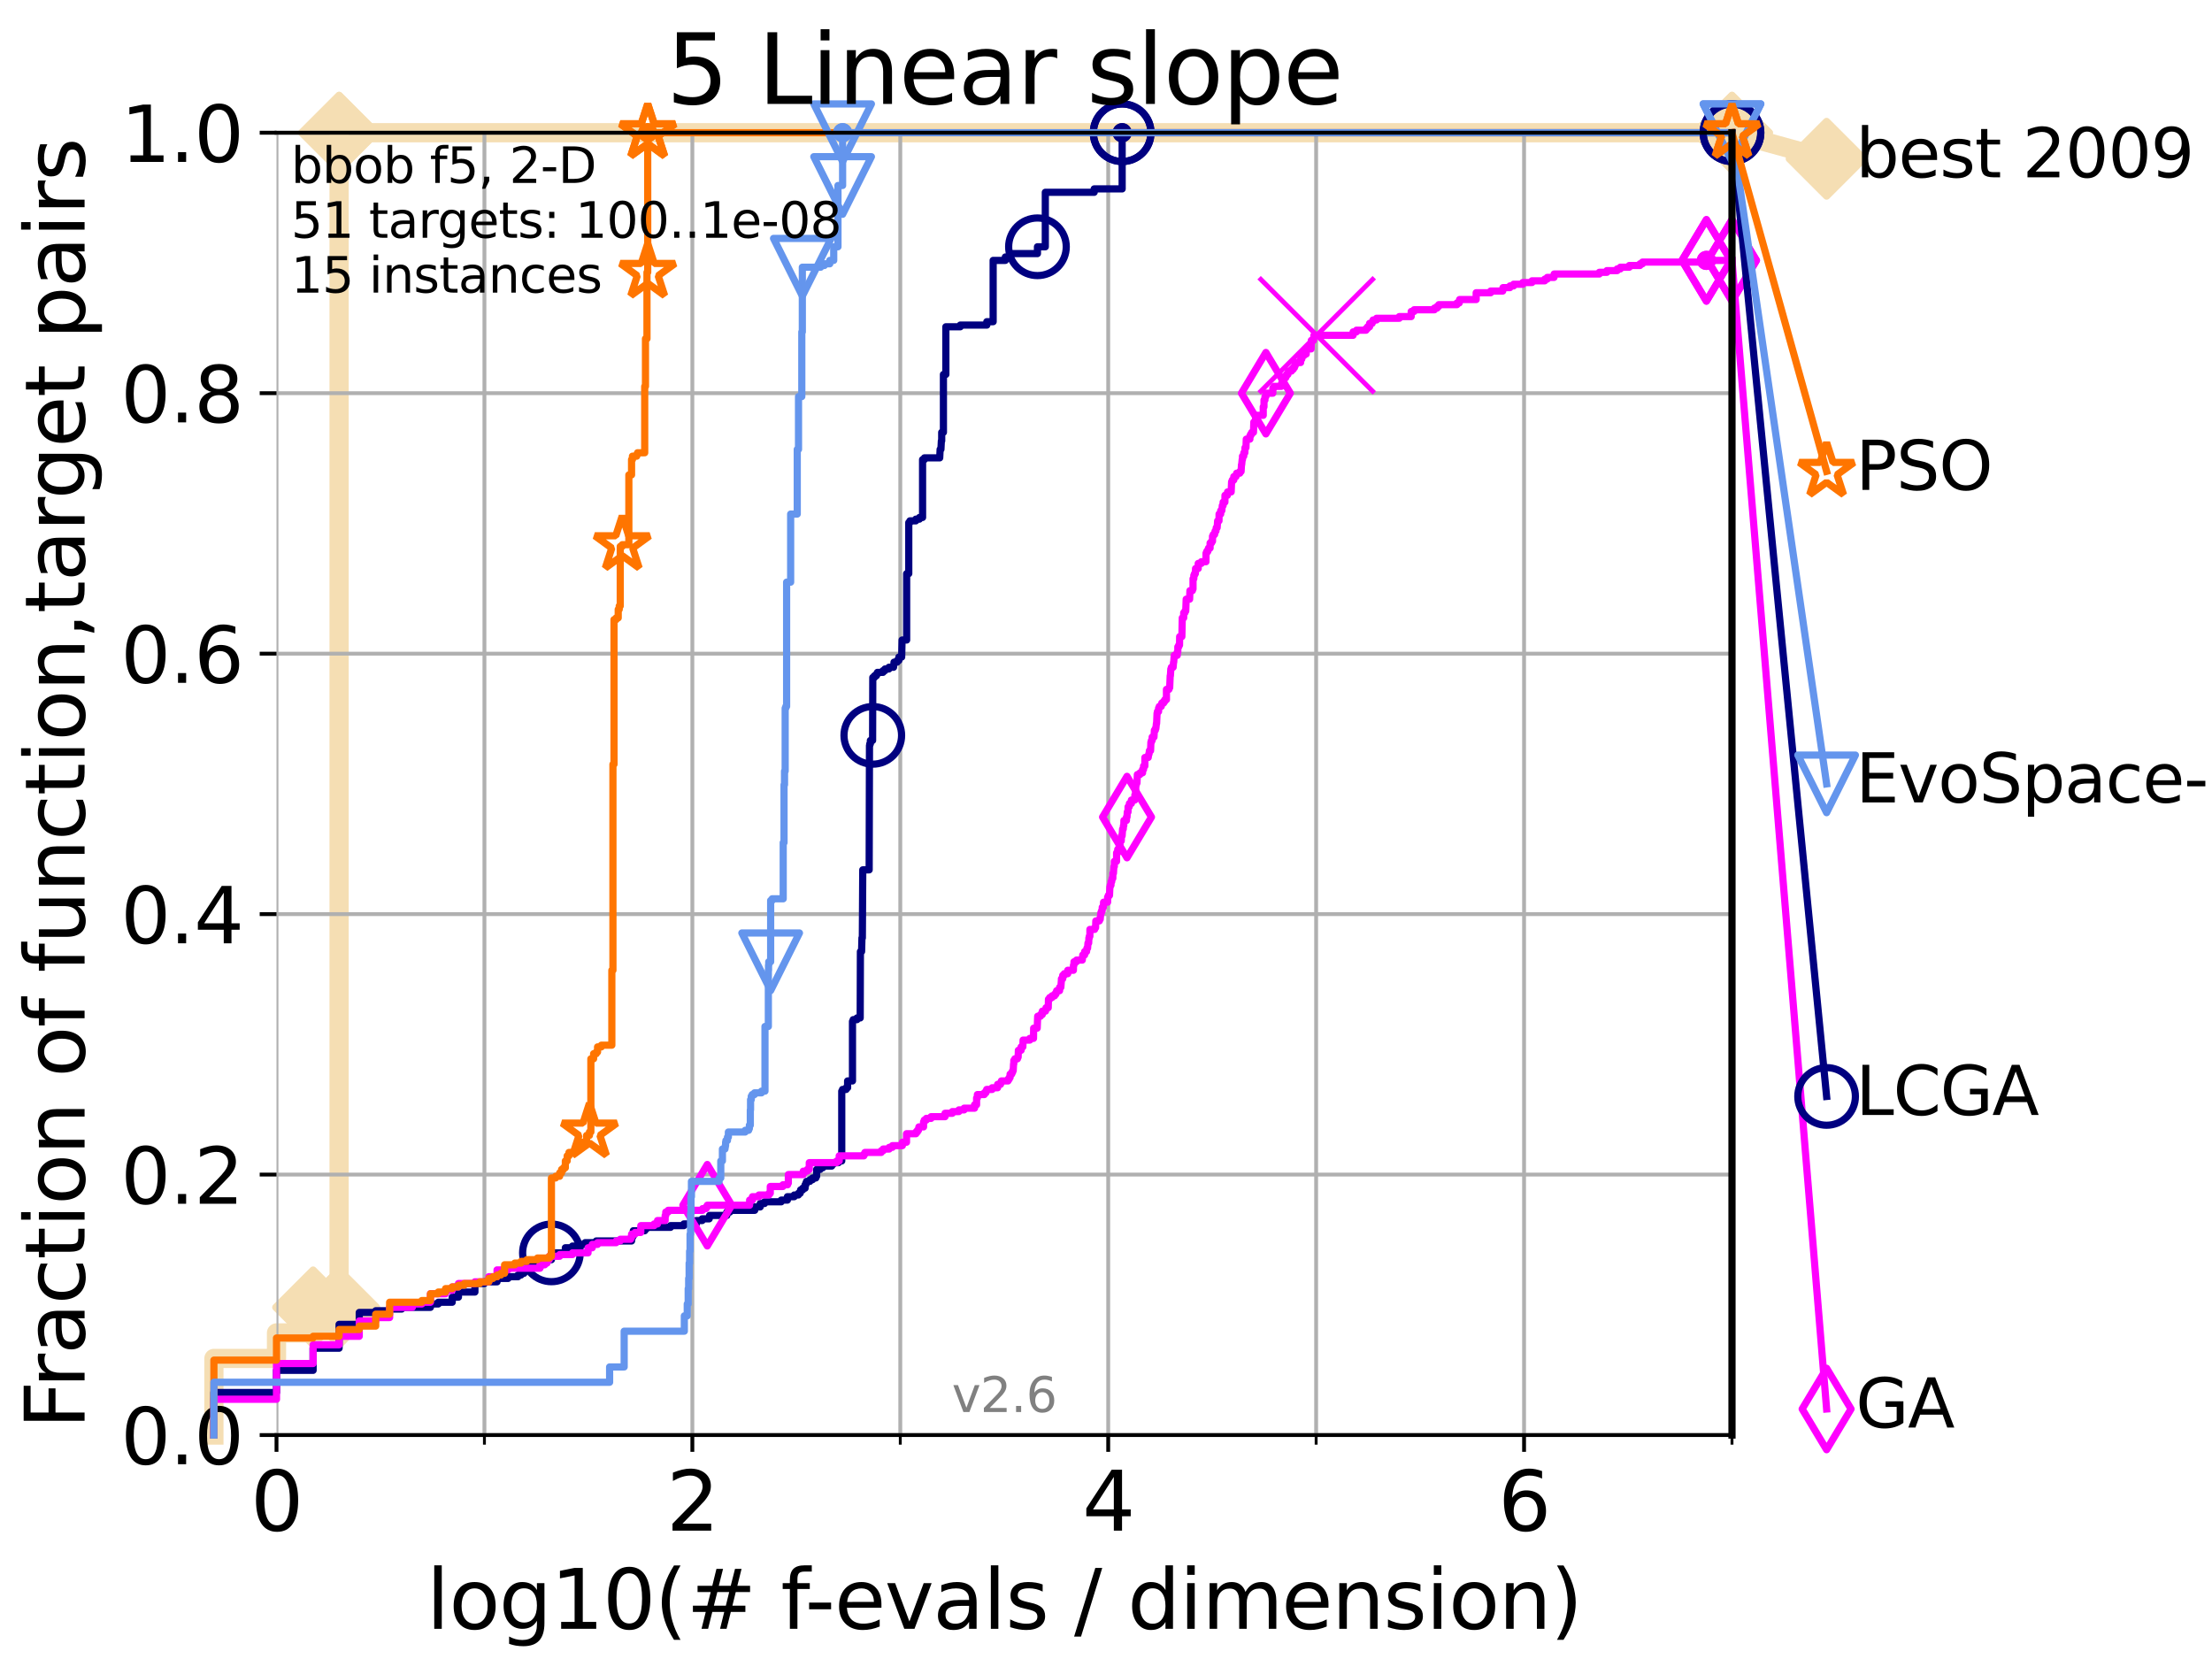 <?xml version="1.0" encoding="utf-8" standalone="no"?>
<!DOCTYPE svg PUBLIC "-//W3C//DTD SVG 1.1//EN"
  "http://www.w3.org/Graphics/SVG/1.1/DTD/svg11.dtd">
<svg xmlns:xlink="http://www.w3.org/1999/xlink" width="460.8pt" height="345.6pt" viewBox="0 0 460.8 345.6" xmlns="http://www.w3.org/2000/svg" version="1.1">
 <defs>
  <style type="text/css">*{stroke-linejoin: round; stroke-linecap: butt}</style>
 </defs>
 <g id="figure_1">
  <g id="patch_1">
   <path d="M 0 345.6 
L 460.8 345.6 
L 460.8 0 
L 0 0 
z
" style="fill: #ffffff"/>
  </g>
  <g id="axes_1">
   <g id="patch_2">
    <path d="M 57.6 298.944 
L 360.806 298.944 
L 360.806 27.648 
L 57.6 27.648 
z
" style="fill: #ffffff"/>
   </g>
   <g id="line2d_1">
    <path d="M 44.561 298.944 
L 44.561 282.985 
L 57.6 282.985 
L 57.6 277.666 
L 65.227 277.666 
L 65.227 272.346 
L 70.639 272.346 
L 70.639 27.648 
L 360.806 27.648 
" style="fill: none; stroke: #f5deb3; stroke-width: 4; stroke-linecap: square"/>
   </g>
   <g id="line2d_2">
    <defs>
     <path id="m14a6c61572" d="M 0 7.778 
L 7.778 0 
L 0 -7.778 
L -7.778 0 
z
" style="stroke: #f5deb3; stroke-width: 1.5; stroke-linejoin: miter"/>
    </defs>
    <g>
     <use xlink:href="#m14a6c61572" x="65.227" y="272.346" style="fill: #f5deb3; stroke: #f5deb3; stroke-width: 1.5; stroke-linejoin: miter"/>
     <use xlink:href="#m14a6c61572" x="70.639" y="272.346" style="fill: #f5deb3; stroke: #f5deb3; stroke-width: 1.5; stroke-linejoin: miter"/>
     <use xlink:href="#m14a6c61572" x="70.639" y="272.346" style="fill: #f5deb3; stroke: #f5deb3; stroke-width: 1.5; stroke-linejoin: miter"/>
     <use xlink:href="#m14a6c61572" x="70.639" y="27.648" style="fill: #f5deb3; stroke: #f5deb3; stroke-width: 1.5; stroke-linejoin: miter"/>
     <use xlink:href="#m14a6c61572" x="70.639" y="27.648" style="fill: #f5deb3; stroke: #f5deb3; stroke-width: 1.5; stroke-linejoin: miter"/>
     <use xlink:href="#m14a6c61572" x="360.806" y="27.648" style="fill: #f5deb3; stroke: #f5deb3; stroke-width: 1.5; stroke-linejoin: miter"/>
    </g>
   </g>
   <g id="line2d_3">
    <path style="fill: none; stroke: #f5deb3; stroke-width: 4; stroke-linecap: square"/>
    <g/>
   </g>
   <g id="line2d_4">
    <path d="M 360.806 27.648 
L 380.515 33.074 
" style="fill: none; stroke: #f5deb3; stroke-width: 4; stroke-linecap: square"/>
    <g>
     <use xlink:href="#m14a6c61572" x="360.806" y="27.648" style="fill: #f5deb3; stroke: #f5deb3; stroke-width: 1.5; stroke-linejoin: miter"/>
     <use xlink:href="#m14a6c61572" x="380.515" y="33.074" style="fill: #f5deb3; stroke: #f5deb3; stroke-width: 1.5; stroke-linejoin: miter"/>
    </g>
   </g>
   <g id="matplotlib.axis_1">
    <g id="xtick_1">
     <g id="line2d_5">
      <path d="M 57.6 298.944 
L 57.6 27.648 
" clip-path="url(#pb89a741c83)" style="fill: none; stroke: #b0b0b0; stroke-width: 0.8; stroke-linecap: square"/>
     </g>
     <g id="line2d_6">
      <defs>
       <path id="m9546c37b29" d="M 0 0 
L 0 3.5 
" style="stroke: #000000; stroke-width: 0.8"/>
      </defs>
      <g>
       <use xlink:href="#m9546c37b29" x="57.6" y="298.944" style="stroke: #000000; stroke-width: 0.8"/>
      </g>
     </g>
     <g id="text_1">
      <!-- 0 -->
      <g transform="translate(52.192 318.861)scale(0.17 -0.17)">
       <defs>
        <path id="DejaVuSans-30" d="M 2034 4250 
Q 1547 4250 1301 3770 
Q 1056 3291 1056 2328 
Q 1056 1369 1301 889 
Q 1547 409 2034 409 
Q 2525 409 2770 889 
Q 3016 1369 3016 2328 
Q 3016 3291 2770 3770 
Q 2525 4250 2034 4250 
z
M 2034 4750 
Q 2819 4750 3233 4129 
Q 3647 3509 3647 2328 
Q 3647 1150 3233 529 
Q 2819 -91 2034 -91 
Q 1250 -91 836 529 
Q 422 1150 422 2328 
Q 422 3509 836 4129 
Q 1250 4750 2034 4750 
z
" transform="scale(0.016)"/>
       </defs>
       <use xlink:href="#DejaVuSans-30"/>
      </g>
     </g>
    </g>
    <g id="xtick_2">
     <g id="line2d_7">
      <path d="M 144.23 298.944 
L 144.23 27.648 
" clip-path="url(#pb89a741c83)" style="fill: none; stroke: #b0b0b0; stroke-width: 0.8; stroke-linecap: square"/>
     </g>
     <g id="line2d_8">
      <g>
       <use xlink:href="#m9546c37b29" x="144.23" y="298.944" style="stroke: #000000; stroke-width: 0.8"/>
      </g>
     </g>
     <g id="text_2">
      <!-- 2 -->
      <g transform="translate(138.822 318.861)scale(0.17 -0.17)">
       <defs>
        <path id="DejaVuSans-32" d="M 1228 531 
L 3431 531 
L 3431 0 
L 469 0 
L 469 531 
Q 828 903 1448 1529 
Q 2069 2156 2228 2338 
Q 2531 2678 2651 2914 
Q 2772 3150 2772 3378 
Q 2772 3750 2511 3984 
Q 2250 4219 1831 4219 
Q 1534 4219 1204 4116 
Q 875 4013 500 3803 
L 500 4441 
Q 881 4594 1212 4672 
Q 1544 4750 1819 4750 
Q 2544 4750 2975 4387 
Q 3406 4025 3406 3419 
Q 3406 3131 3298 2873 
Q 3191 2616 2906 2266 
Q 2828 2175 2409 1742 
Q 1991 1309 1228 531 
z
" transform="scale(0.016)"/>
       </defs>
       <use xlink:href="#DejaVuSans-32"/>
      </g>
     </g>
    </g>
    <g id="xtick_3">
     <g id="line2d_9">
      <path d="M 230.861 298.944 
L 230.861 27.648 
" clip-path="url(#pb89a741c83)" style="fill: none; stroke: #b0b0b0; stroke-width: 0.8; stroke-linecap: square"/>
     </g>
     <g id="line2d_10">
      <g>
       <use xlink:href="#m9546c37b29" x="230.861" y="298.944" style="stroke: #000000; stroke-width: 0.8"/>
      </g>
     </g>
     <g id="text_3">
      <!-- 4 -->
      <g transform="translate(225.453 318.861)scale(0.17 -0.17)">
       <defs>
        <path id="DejaVuSans-34" d="M 2419 4116 
L 825 1625 
L 2419 1625 
L 2419 4116 
z
M 2253 4666 
L 3047 4666 
L 3047 1625 
L 3713 1625 
L 3713 1100 
L 3047 1100 
L 3047 0 
L 2419 0 
L 2419 1100 
L 313 1100 
L 313 1709 
L 2253 4666 
z
" transform="scale(0.016)"/>
       </defs>
       <use xlink:href="#DejaVuSans-34"/>
      </g>
     </g>
    </g>
    <g id="xtick_4">
     <g id="line2d_11">
      <path d="M 317.491 298.944 
L 317.491 27.648 
" clip-path="url(#pb89a741c83)" style="fill: none; stroke: #b0b0b0; stroke-width: 0.8; stroke-linecap: square"/>
     </g>
     <g id="line2d_12">
      <g>
       <use xlink:href="#m9546c37b29" x="317.491" y="298.944" style="stroke: #000000; stroke-width: 0.8"/>
      </g>
     </g>
     <g id="text_4">
      <!-- 6 -->
      <g transform="translate(312.083 318.861)scale(0.17 -0.17)">
       <defs>
        <path id="DejaVuSans-36" d="M 2113 2584 
Q 1688 2584 1439 2293 
Q 1191 2003 1191 1497 
Q 1191 994 1439 701 
Q 1688 409 2113 409 
Q 2538 409 2786 701 
Q 3034 994 3034 1497 
Q 3034 2003 2786 2293 
Q 2538 2584 2113 2584 
z
M 3366 4563 
L 3366 3988 
Q 3128 4100 2886 4159 
Q 2644 4219 2406 4219 
Q 1781 4219 1451 3797 
Q 1122 3375 1075 2522 
Q 1259 2794 1537 2939 
Q 1816 3084 2150 3084 
Q 2853 3084 3261 2657 
Q 3669 2231 3669 1497 
Q 3669 778 3244 343 
Q 2819 -91 2113 -91 
Q 1303 -91 875 529 
Q 447 1150 447 2328 
Q 447 3434 972 4092 
Q 1497 4750 2381 4750 
Q 2619 4750 2861 4703 
Q 3103 4656 3366 4563 
z
" transform="scale(0.016)"/>
       </defs>
       <use xlink:href="#DejaVuSans-36"/>
      </g>
     </g>
    </g>
    <g id="xtick_5">
     <g id="line2d_13">
      <path d="M 100.915 298.944 
L 100.915 27.648 
" clip-path="url(#pb89a741c83)" style="fill: none; stroke: #b0b0b0; stroke-width: 0.8; stroke-linecap: square"/>
     </g>
     <g id="line2d_14">
      <defs>
       <path id="m69ad93b58f" d="M 0 0 
L 0 2 
" style="stroke: #000000; stroke-width: 0.6"/>
      </defs>
      <g>
       <use xlink:href="#m69ad93b58f" x="100.915" y="298.944" style="stroke: #000000; stroke-width: 0.6"/>
      </g>
     </g>
    </g>
    <g id="xtick_6">
     <g id="line2d_15">
      <path d="M 187.546 298.944 
L 187.546 27.648 
" clip-path="url(#pb89a741c83)" style="fill: none; stroke: #b0b0b0; stroke-width: 0.8; stroke-linecap: square"/>
     </g>
     <g id="line2d_16">
      <g>
       <use xlink:href="#m69ad93b58f" x="187.546" y="298.944" style="stroke: #000000; stroke-width: 0.6"/>
      </g>
     </g>
    </g>
    <g id="xtick_7">
     <g id="line2d_17">
      <path d="M 274.176 298.944 
L 274.176 27.648 
" clip-path="url(#pb89a741c83)" style="fill: none; stroke: #b0b0b0; stroke-width: 0.8; stroke-linecap: square"/>
     </g>
     <g id="line2d_18">
      <g>
       <use xlink:href="#m69ad93b58f" x="274.176" y="298.944" style="stroke: #000000; stroke-width: 0.6"/>
      </g>
     </g>
    </g>
    <g id="xtick_8">
     <g id="line2d_19">
      <path d="M 360.806 298.944 
L 360.806 27.648 
" clip-path="url(#pb89a741c83)" style="fill: none; stroke: #b0b0b0; stroke-width: 0.8; stroke-linecap: square"/>
     </g>
     <g id="line2d_20">
      <g>
       <use xlink:href="#m69ad93b58f" x="360.806" y="298.944" style="stroke: #000000; stroke-width: 0.6"/>
      </g>
     </g>
    </g>
    <g id="text_5">
     <!-- log10(# f-evals / dimension) -->
     <g transform="translate(88.823 339.314)scale(0.17 -0.17)">
      <defs>
       <path id="DejaVuSans-6c" d="M 603 4863 
L 1178 4863 
L 1178 0 
L 603 0 
L 603 4863 
z
" transform="scale(0.016)"/>
       <path id="DejaVuSans-6f" d="M 1959 3097 
Q 1497 3097 1228 2736 
Q 959 2375 959 1747 
Q 959 1119 1226 758 
Q 1494 397 1959 397 
Q 2419 397 2687 759 
Q 2956 1122 2956 1747 
Q 2956 2369 2687 2733 
Q 2419 3097 1959 3097 
z
M 1959 3584 
Q 2709 3584 3137 3096 
Q 3566 2609 3566 1747 
Q 3566 888 3137 398 
Q 2709 -91 1959 -91 
Q 1206 -91 779 398 
Q 353 888 353 1747 
Q 353 2609 779 3096 
Q 1206 3584 1959 3584 
z
" transform="scale(0.016)"/>
       <path id="DejaVuSans-67" d="M 2906 1791 
Q 2906 2416 2648 2759 
Q 2391 3103 1925 3103 
Q 1463 3103 1205 2759 
Q 947 2416 947 1791 
Q 947 1169 1205 825 
Q 1463 481 1925 481 
Q 2391 481 2648 825 
Q 2906 1169 2906 1791 
z
M 3481 434 
Q 3481 -459 3084 -895 
Q 2688 -1331 1869 -1331 
Q 1566 -1331 1297 -1286 
Q 1028 -1241 775 -1147 
L 775 -588 
Q 1028 -725 1275 -790 
Q 1522 -856 1778 -856 
Q 2344 -856 2625 -561 
Q 2906 -266 2906 331 
L 2906 616 
Q 2728 306 2450 153 
Q 2172 0 1784 0 
Q 1141 0 747 490 
Q 353 981 353 1791 
Q 353 2603 747 3093 
Q 1141 3584 1784 3584 
Q 2172 3584 2450 3431 
Q 2728 3278 2906 2969 
L 2906 3500 
L 3481 3500 
L 3481 434 
z
" transform="scale(0.016)"/>
       <path id="DejaVuSans-31" d="M 794 531 
L 1825 531 
L 1825 4091 
L 703 3866 
L 703 4441 
L 1819 4666 
L 2450 4666 
L 2450 531 
L 3481 531 
L 3481 0 
L 794 0 
L 794 531 
z
" transform="scale(0.016)"/>
       <path id="DejaVuSans-28" d="M 1984 4856 
Q 1566 4138 1362 3434 
Q 1159 2731 1159 2009 
Q 1159 1288 1364 580 
Q 1569 -128 1984 -844 
L 1484 -844 
Q 1016 -109 783 600 
Q 550 1309 550 2009 
Q 550 2706 781 3412 
Q 1013 4119 1484 4856 
L 1984 4856 
z
" transform="scale(0.016)"/>
       <path id="DejaVuSans-23" d="M 3272 2816 
L 2363 2816 
L 2100 1772 
L 3016 1772 
L 3272 2816 
z
M 2803 4594 
L 2478 3297 
L 3391 3297 
L 3719 4594 
L 4219 4594 
L 3897 3297 
L 4872 3297 
L 4872 2816 
L 3775 2816 
L 3519 1772 
L 4513 1772 
L 4513 1294 
L 3397 1294 
L 3072 0 
L 2572 0 
L 2894 1294 
L 1978 1294 
L 1656 0 
L 1153 0 
L 1478 1294 
L 494 1294 
L 494 1772 
L 1594 1772 
L 1856 2816 
L 850 2816 
L 850 3297 
L 1978 3297 
L 2297 4594 
L 2803 4594 
z
" transform="scale(0.016)"/>
       <path id="DejaVuSans-20" transform="scale(0.016)"/>
       <path id="DejaVuSans-66" d="M 2375 4863 
L 2375 4384 
L 1825 4384 
Q 1516 4384 1395 4259 
Q 1275 4134 1275 3809 
L 1275 3500 
L 2222 3500 
L 2222 3053 
L 1275 3053 
L 1275 0 
L 697 0 
L 697 3053 
L 147 3053 
L 147 3500 
L 697 3500 
L 697 3744 
Q 697 4328 969 4595 
Q 1241 4863 1831 4863 
L 2375 4863 
z
" transform="scale(0.016)"/>
       <path id="DejaVuSans-2d" d="M 313 2009 
L 1997 2009 
L 1997 1497 
L 313 1497 
L 313 2009 
z
" transform="scale(0.016)"/>
       <path id="DejaVuSans-65" d="M 3597 1894 
L 3597 1613 
L 953 1613 
Q 991 1019 1311 708 
Q 1631 397 2203 397 
Q 2534 397 2845 478 
Q 3156 559 3463 722 
L 3463 178 
Q 3153 47 2828 -22 
Q 2503 -91 2169 -91 
Q 1331 -91 842 396 
Q 353 884 353 1716 
Q 353 2575 817 3079 
Q 1281 3584 2069 3584 
Q 2775 3584 3186 3129 
Q 3597 2675 3597 1894 
z
M 3022 2063 
Q 3016 2534 2758 2815 
Q 2500 3097 2075 3097 
Q 1594 3097 1305 2825 
Q 1016 2553 972 2059 
L 3022 2063 
z
" transform="scale(0.016)"/>
       <path id="DejaVuSans-76" d="M 191 3500 
L 800 3500 
L 1894 563 
L 2988 3500 
L 3597 3500 
L 2284 0 
L 1503 0 
L 191 3500 
z
" transform="scale(0.016)"/>
       <path id="DejaVuSans-61" d="M 2194 1759 
Q 1497 1759 1228 1600 
Q 959 1441 959 1056 
Q 959 750 1161 570 
Q 1363 391 1709 391 
Q 2188 391 2477 730 
Q 2766 1069 2766 1631 
L 2766 1759 
L 2194 1759 
z
M 3341 1997 
L 3341 0 
L 2766 0 
L 2766 531 
Q 2569 213 2275 61 
Q 1981 -91 1556 -91 
Q 1019 -91 701 211 
Q 384 513 384 1019 
Q 384 1609 779 1909 
Q 1175 2209 1959 2209 
L 2766 2209 
L 2766 2266 
Q 2766 2663 2505 2880 
Q 2244 3097 1772 3097 
Q 1472 3097 1187 3025 
Q 903 2953 641 2809 
L 641 3341 
Q 956 3463 1253 3523 
Q 1550 3584 1831 3584 
Q 2591 3584 2966 3190 
Q 3341 2797 3341 1997 
z
" transform="scale(0.016)"/>
       <path id="DejaVuSans-73" d="M 2834 3397 
L 2834 2853 
Q 2591 2978 2328 3040 
Q 2066 3103 1784 3103 
Q 1356 3103 1142 2972 
Q 928 2841 928 2578 
Q 928 2378 1081 2264 
Q 1234 2150 1697 2047 
L 1894 2003 
Q 2506 1872 2764 1633 
Q 3022 1394 3022 966 
Q 3022 478 2636 193 
Q 2250 -91 1575 -91 
Q 1294 -91 989 -36 
Q 684 19 347 128 
L 347 722 
Q 666 556 975 473 
Q 1284 391 1588 391 
Q 1994 391 2212 530 
Q 2431 669 2431 922 
Q 2431 1156 2273 1281 
Q 2116 1406 1581 1522 
L 1381 1569 
Q 847 1681 609 1914 
Q 372 2147 372 2553 
Q 372 3047 722 3315 
Q 1072 3584 1716 3584 
Q 2034 3584 2315 3537 
Q 2597 3491 2834 3397 
z
" transform="scale(0.016)"/>
       <path id="DejaVuSans-2f" d="M 1625 4666 
L 2156 4666 
L 531 -594 
L 0 -594 
L 1625 4666 
z
" transform="scale(0.016)"/>
       <path id="DejaVuSans-64" d="M 2906 2969 
L 2906 4863 
L 3481 4863 
L 3481 0 
L 2906 0 
L 2906 525 
Q 2725 213 2448 61 
Q 2172 -91 1784 -91 
Q 1150 -91 751 415 
Q 353 922 353 1747 
Q 353 2572 751 3078 
Q 1150 3584 1784 3584 
Q 2172 3584 2448 3432 
Q 2725 3281 2906 2969 
z
M 947 1747 
Q 947 1113 1208 752 
Q 1469 391 1925 391 
Q 2381 391 2643 752 
Q 2906 1113 2906 1747 
Q 2906 2381 2643 2742 
Q 2381 3103 1925 3103 
Q 1469 3103 1208 2742 
Q 947 2381 947 1747 
z
" transform="scale(0.016)"/>
       <path id="DejaVuSans-69" d="M 603 3500 
L 1178 3500 
L 1178 0 
L 603 0 
L 603 3500 
z
M 603 4863 
L 1178 4863 
L 1178 4134 
L 603 4134 
L 603 4863 
z
" transform="scale(0.016)"/>
       <path id="DejaVuSans-6d" d="M 3328 2828 
Q 3544 3216 3844 3400 
Q 4144 3584 4550 3584 
Q 5097 3584 5394 3201 
Q 5691 2819 5691 2113 
L 5691 0 
L 5113 0 
L 5113 2094 
Q 5113 2597 4934 2840 
Q 4756 3084 4391 3084 
Q 3944 3084 3684 2787 
Q 3425 2491 3425 1978 
L 3425 0 
L 2847 0 
L 2847 2094 
Q 2847 2600 2669 2842 
Q 2491 3084 2119 3084 
Q 1678 3084 1418 2786 
Q 1159 2488 1159 1978 
L 1159 0 
L 581 0 
L 581 3500 
L 1159 3500 
L 1159 2956 
Q 1356 3278 1631 3431 
Q 1906 3584 2284 3584 
Q 2666 3584 2933 3390 
Q 3200 3197 3328 2828 
z
" transform="scale(0.016)"/>
       <path id="DejaVuSans-6e" d="M 3513 2113 
L 3513 0 
L 2938 0 
L 2938 2094 
Q 2938 2591 2744 2837 
Q 2550 3084 2163 3084 
Q 1697 3084 1428 2787 
Q 1159 2491 1159 1978 
L 1159 0 
L 581 0 
L 581 3500 
L 1159 3500 
L 1159 2956 
Q 1366 3272 1645 3428 
Q 1925 3584 2291 3584 
Q 2894 3584 3203 3211 
Q 3513 2838 3513 2113 
z
" transform="scale(0.016)"/>
       <path id="DejaVuSans-29" d="M 513 4856 
L 1013 4856 
Q 1481 4119 1714 3412 
Q 1947 2706 1947 2009 
Q 1947 1309 1714 600 
Q 1481 -109 1013 -844 
L 513 -844 
Q 928 -128 1133 580 
Q 1338 1288 1338 2009 
Q 1338 2731 1133 3434 
Q 928 4138 513 4856 
z
" transform="scale(0.016)"/>
      </defs>
      <use xlink:href="#DejaVuSans-6c"/>
      <use xlink:href="#DejaVuSans-6f" x="27.783"/>
      <use xlink:href="#DejaVuSans-67" x="88.965"/>
      <use xlink:href="#DejaVuSans-31" x="152.441"/>
      <use xlink:href="#DejaVuSans-30" x="216.064"/>
      <use xlink:href="#DejaVuSans-28" x="279.688"/>
      <use xlink:href="#DejaVuSans-23" x="318.701"/>
      <use xlink:href="#DejaVuSans-20" x="402.49"/>
      <use xlink:href="#DejaVuSans-66" x="434.277"/>
      <use xlink:href="#DejaVuSans-2d" x="463.982"/>
      <use xlink:href="#DejaVuSans-65" x="500.066"/>
      <use xlink:href="#DejaVuSans-76" x="561.59"/>
      <use xlink:href="#DejaVuSans-61" x="620.77"/>
      <use xlink:href="#DejaVuSans-6c" x="682.049"/>
      <use xlink:href="#DejaVuSans-73" x="709.832"/>
      <use xlink:href="#DejaVuSans-20" x="761.932"/>
      <use xlink:href="#DejaVuSans-2f" x="793.719"/>
      <use xlink:href="#DejaVuSans-20" x="827.41"/>
      <use xlink:href="#DejaVuSans-64" x="859.197"/>
      <use xlink:href="#DejaVuSans-69" x="922.674"/>
      <use xlink:href="#DejaVuSans-6d" x="950.457"/>
      <use xlink:href="#DejaVuSans-65" x="1047.869"/>
      <use xlink:href="#DejaVuSans-6e" x="1109.393"/>
      <use xlink:href="#DejaVuSans-73" x="1172.771"/>
      <use xlink:href="#DejaVuSans-69" x="1224.871"/>
      <use xlink:href="#DejaVuSans-6f" x="1252.654"/>
      <use xlink:href="#DejaVuSans-6e" x="1313.836"/>
      <use xlink:href="#DejaVuSans-29" x="1377.215"/>
     </g>
    </g>
   </g>
   <g id="matplotlib.axis_2">
    <g id="ytick_1">
     <g id="line2d_21">
      <path d="M 57.6 298.944 
L 360.806 298.944 
" clip-path="url(#pb89a741c83)" style="fill: none; stroke: #b0b0b0; stroke-width: 0.8; stroke-linecap: square"/>
     </g>
     <g id="line2d_22">
      <defs>
       <path id="mcf4e4ea656" d="M 0 0 
L -3.5 0 
" style="stroke: #000000; stroke-width: 0.8"/>
      </defs>
      <g>
       <use xlink:href="#mcf4e4ea656" x="57.6" y="298.944" style="stroke: #000000; stroke-width: 0.8"/>
      </g>
     </g>
     <g id="text_6">
      <!-- 0.0 -->
      <g transform="translate(25.155 305.023)scale(0.16 -0.16)">
       <defs>
        <path id="DejaVuSans-2e" d="M 684 794 
L 1344 794 
L 1344 0 
L 684 0 
L 684 794 
z
" transform="scale(0.016)"/>
       </defs>
       <use xlink:href="#DejaVuSans-30"/>
       <use xlink:href="#DejaVuSans-2e" x="63.623"/>
       <use xlink:href="#DejaVuSans-30" x="95.41"/>
      </g>
     </g>
    </g>
    <g id="ytick_2">
     <g id="line2d_23">
      <path d="M 57.6 244.685 
L 360.806 244.685 
" clip-path="url(#pb89a741c83)" style="fill: none; stroke: #b0b0b0; stroke-width: 0.8; stroke-linecap: square"/>
     </g>
     <g id="line2d_24">
      <g>
       <use xlink:href="#mcf4e4ea656" x="57.6" y="244.685" style="stroke: #000000; stroke-width: 0.8"/>
      </g>
     </g>
     <g id="text_7">
      <!-- 0.2 -->
      <g transform="translate(25.155 250.764)scale(0.16 -0.16)">
       <use xlink:href="#DejaVuSans-30"/>
       <use xlink:href="#DejaVuSans-2e" x="63.623"/>
       <use xlink:href="#DejaVuSans-32" x="95.41"/>
      </g>
     </g>
    </g>
    <g id="ytick_3">
     <g id="line2d_25">
      <path d="M 57.6 190.426 
L 360.806 190.426 
" clip-path="url(#pb89a741c83)" style="fill: none; stroke: #b0b0b0; stroke-width: 0.8; stroke-linecap: square"/>
     </g>
     <g id="line2d_26">
      <g>
       <use xlink:href="#mcf4e4ea656" x="57.6" y="190.426" style="stroke: #000000; stroke-width: 0.8"/>
      </g>
     </g>
     <g id="text_8">
      <!-- 0.4 -->
      <g transform="translate(25.155 196.504)scale(0.16 -0.16)">
       <use xlink:href="#DejaVuSans-30"/>
       <use xlink:href="#DejaVuSans-2e" x="63.623"/>
       <use xlink:href="#DejaVuSans-34" x="95.41"/>
      </g>
     </g>
    </g>
    <g id="ytick_4">
     <g id="line2d_27">
      <path d="M 57.6 136.166 
L 360.806 136.166 
" clip-path="url(#pb89a741c83)" style="fill: none; stroke: #b0b0b0; stroke-width: 0.8; stroke-linecap: square"/>
     </g>
     <g id="line2d_28">
      <g>
       <use xlink:href="#mcf4e4ea656" x="57.6" y="136.166" style="stroke: #000000; stroke-width: 0.8"/>
      </g>
     </g>
     <g id="text_9">
      <!-- 0.6 -->
      <g transform="translate(25.155 142.245)scale(0.16 -0.16)">
       <use xlink:href="#DejaVuSans-30"/>
       <use xlink:href="#DejaVuSans-2e" x="63.623"/>
       <use xlink:href="#DejaVuSans-36" x="95.41"/>
      </g>
     </g>
    </g>
    <g id="ytick_5">
     <g id="line2d_29">
      <path d="M 57.6 81.907 
L 360.806 81.907 
" clip-path="url(#pb89a741c83)" style="fill: none; stroke: #b0b0b0; stroke-width: 0.8; stroke-linecap: square"/>
     </g>
     <g id="line2d_30">
      <g>
       <use xlink:href="#mcf4e4ea656" x="57.6" y="81.907" style="stroke: #000000; stroke-width: 0.8"/>
      </g>
     </g>
     <g id="text_10">
      <!-- 0.8 -->
      <g transform="translate(25.155 87.986)scale(0.16 -0.16)">
       <defs>
        <path id="DejaVuSans-38" d="M 2034 2216 
Q 1584 2216 1326 1975 
Q 1069 1734 1069 1313 
Q 1069 891 1326 650 
Q 1584 409 2034 409 
Q 2484 409 2743 651 
Q 3003 894 3003 1313 
Q 3003 1734 2745 1975 
Q 2488 2216 2034 2216 
z
M 1403 2484 
Q 997 2584 770 2862 
Q 544 3141 544 3541 
Q 544 4100 942 4425 
Q 1341 4750 2034 4750 
Q 2731 4750 3128 4425 
Q 3525 4100 3525 3541 
Q 3525 3141 3298 2862 
Q 3072 2584 2669 2484 
Q 3125 2378 3379 2068 
Q 3634 1759 3634 1313 
Q 3634 634 3220 271 
Q 2806 -91 2034 -91 
Q 1263 -91 848 271 
Q 434 634 434 1313 
Q 434 1759 690 2068 
Q 947 2378 1403 2484 
z
M 1172 3481 
Q 1172 3119 1398 2916 
Q 1625 2713 2034 2713 
Q 2441 2713 2670 2916 
Q 2900 3119 2900 3481 
Q 2900 3844 2670 4047 
Q 2441 4250 2034 4250 
Q 1625 4250 1398 4047 
Q 1172 3844 1172 3481 
z
" transform="scale(0.016)"/>
       </defs>
       <use xlink:href="#DejaVuSans-30"/>
       <use xlink:href="#DejaVuSans-2e" x="63.623"/>
       <use xlink:href="#DejaVuSans-38" x="95.41"/>
      </g>
     </g>
    </g>
    <g id="ytick_6">
     <g id="line2d_31">
      <path d="M 57.6 27.648 
L 360.806 27.648 
" clip-path="url(#pb89a741c83)" style="fill: none; stroke: #b0b0b0; stroke-width: 0.8; stroke-linecap: square"/>
     </g>
     <g id="line2d_32">
      <g>
       <use xlink:href="#mcf4e4ea656" x="57.6" y="27.648" style="stroke: #000000; stroke-width: 0.8"/>
      </g>
     </g>
     <g id="text_11">
      <!-- 1.0 -->
      <g transform="translate(25.155 33.727)scale(0.16 -0.16)">
       <use xlink:href="#DejaVuSans-31"/>
       <use xlink:href="#DejaVuSans-2e" x="63.623"/>
       <use xlink:href="#DejaVuSans-30" x="95.41"/>
      </g>
     </g>
    </g>
    <g id="text_12">
     <!-- Fraction of function,target pairs -->
     <g transform="translate(17.62 297.681)rotate(-90)scale(0.17 -0.17)">
      <defs>
       <path id="DejaVuSans-46" d="M 628 4666 
L 3309 4666 
L 3309 4134 
L 1259 4134 
L 1259 2759 
L 3109 2759 
L 3109 2228 
L 1259 2228 
L 1259 0 
L 628 0 
L 628 4666 
z
" transform="scale(0.016)"/>
       <path id="DejaVuSans-72" d="M 2631 2963 
Q 2534 3019 2420 3045 
Q 2306 3072 2169 3072 
Q 1681 3072 1420 2755 
Q 1159 2438 1159 1844 
L 1159 0 
L 581 0 
L 581 3500 
L 1159 3500 
L 1159 2956 
Q 1341 3275 1631 3429 
Q 1922 3584 2338 3584 
Q 2397 3584 2469 3576 
Q 2541 3569 2628 3553 
L 2631 2963 
z
" transform="scale(0.016)"/>
       <path id="DejaVuSans-63" d="M 3122 3366 
L 3122 2828 
Q 2878 2963 2633 3030 
Q 2388 3097 2138 3097 
Q 1578 3097 1268 2742 
Q 959 2388 959 1747 
Q 959 1106 1268 751 
Q 1578 397 2138 397 
Q 2388 397 2633 464 
Q 2878 531 3122 666 
L 3122 134 
Q 2881 22 2623 -34 
Q 2366 -91 2075 -91 
Q 1284 -91 818 406 
Q 353 903 353 1747 
Q 353 2603 823 3093 
Q 1294 3584 2113 3584 
Q 2378 3584 2631 3529 
Q 2884 3475 3122 3366 
z
" transform="scale(0.016)"/>
       <path id="DejaVuSans-74" d="M 1172 4494 
L 1172 3500 
L 2356 3500 
L 2356 3053 
L 1172 3053 
L 1172 1153 
Q 1172 725 1289 603 
Q 1406 481 1766 481 
L 2356 481 
L 2356 0 
L 1766 0 
Q 1100 0 847 248 
Q 594 497 594 1153 
L 594 3053 
L 172 3053 
L 172 3500 
L 594 3500 
L 594 4494 
L 1172 4494 
z
" transform="scale(0.016)"/>
       <path id="DejaVuSans-75" d="M 544 1381 
L 544 3500 
L 1119 3500 
L 1119 1403 
Q 1119 906 1312 657 
Q 1506 409 1894 409 
Q 2359 409 2629 706 
Q 2900 1003 2900 1516 
L 2900 3500 
L 3475 3500 
L 3475 0 
L 2900 0 
L 2900 538 
Q 2691 219 2414 64 
Q 2138 -91 1772 -91 
Q 1169 -91 856 284 
Q 544 659 544 1381 
z
M 1991 3584 
L 1991 3584 
z
" transform="scale(0.016)"/>
       <path id="DejaVuSans-2c" d="M 750 794 
L 1409 794 
L 1409 256 
L 897 -744 
L 494 -744 
L 750 256 
L 750 794 
z
" transform="scale(0.016)"/>
       <path id="DejaVuSans-70" d="M 1159 525 
L 1159 -1331 
L 581 -1331 
L 581 3500 
L 1159 3500 
L 1159 2969 
Q 1341 3281 1617 3432 
Q 1894 3584 2278 3584 
Q 2916 3584 3314 3078 
Q 3713 2572 3713 1747 
Q 3713 922 3314 415 
Q 2916 -91 2278 -91 
Q 1894 -91 1617 61 
Q 1341 213 1159 525 
z
M 3116 1747 
Q 3116 2381 2855 2742 
Q 2594 3103 2138 3103 
Q 1681 3103 1420 2742 
Q 1159 2381 1159 1747 
Q 1159 1113 1420 752 
Q 1681 391 2138 391 
Q 2594 391 2855 752 
Q 3116 1113 3116 1747 
z
" transform="scale(0.016)"/>
      </defs>
      <use xlink:href="#DejaVuSans-46"/>
      <use xlink:href="#DejaVuSans-72" x="50.27"/>
      <use xlink:href="#DejaVuSans-61" x="91.383"/>
      <use xlink:href="#DejaVuSans-63" x="152.662"/>
      <use xlink:href="#DejaVuSans-74" x="207.643"/>
      <use xlink:href="#DejaVuSans-69" x="246.852"/>
      <use xlink:href="#DejaVuSans-6f" x="274.635"/>
      <use xlink:href="#DejaVuSans-6e" x="335.816"/>
      <use xlink:href="#DejaVuSans-20" x="399.195"/>
      <use xlink:href="#DejaVuSans-6f" x="430.982"/>
      <use xlink:href="#DejaVuSans-66" x="492.164"/>
      <use xlink:href="#DejaVuSans-20" x="527.369"/>
      <use xlink:href="#DejaVuSans-66" x="559.156"/>
      <use xlink:href="#DejaVuSans-75" x="594.361"/>
      <use xlink:href="#DejaVuSans-6e" x="657.74"/>
      <use xlink:href="#DejaVuSans-63" x="721.119"/>
      <use xlink:href="#DejaVuSans-74" x="776.1"/>
      <use xlink:href="#DejaVuSans-69" x="815.309"/>
      <use xlink:href="#DejaVuSans-6f" x="843.092"/>
      <use xlink:href="#DejaVuSans-6e" x="904.273"/>
      <use xlink:href="#DejaVuSans-2c" x="967.652"/>
      <use xlink:href="#DejaVuSans-74" x="999.439"/>
      <use xlink:href="#DejaVuSans-61" x="1038.648"/>
      <use xlink:href="#DejaVuSans-72" x="1099.928"/>
      <use xlink:href="#DejaVuSans-67" x="1139.291"/>
      <use xlink:href="#DejaVuSans-65" x="1202.768"/>
      <use xlink:href="#DejaVuSans-74" x="1264.291"/>
      <use xlink:href="#DejaVuSans-20" x="1303.5"/>
      <use xlink:href="#DejaVuSans-70" x="1335.287"/>
      <use xlink:href="#DejaVuSans-61" x="1398.764"/>
      <use xlink:href="#DejaVuSans-69" x="1460.043"/>
      <use xlink:href="#DejaVuSans-72" x="1487.826"/>
      <use xlink:href="#DejaVuSans-73" x="1528.939"/>
     </g>
    </g>
   </g>
   <g id="line2d_33">
    <defs>
     <path id="md92ebcfd52" d="M 0 1.5 
C 0.398 1.5 0.779 1.342 1.061 1.061 
C 1.342 0.779 1.5 0.398 1.5 0 
C 1.5 -0.398 1.342 -0.779 1.061 -1.061 
C 0.779 -1.342 0.398 -1.5 0 -1.5 
C -0.398 -1.5 -0.779 -1.342 -1.061 -1.061 
C -1.342 -0.779 -1.5 -0.398 -1.5 0 
C -1.5 0.398 -1.342 0.779 -1.061 1.061 
C -0.779 1.342 -0.398 1.5 0 1.5 
z
" style="stroke: #f5deb3"/>
    </defs>
    <g>
     <use xlink:href="#md92ebcfd52" x="70.639" y="27.648" style="fill: #f5deb3; stroke: #f5deb3"/>
     <use xlink:href="#md92ebcfd52" x="70.639" y="27.648" style="fill: #f5deb3; stroke: #f5deb3"/>
    </g>
   </g>
   <g id="line2d_34">
    <defs>
     <path id="me8566b1a8e" d="M 0 1.5 
C 0.398 1.5 0.779 1.342 1.061 1.061 
C 1.342 0.779 1.5 0.398 1.5 0 
C 1.5 -0.398 1.342 -0.779 1.061 -1.061 
C 0.779 -1.342 0.398 -1.5 0 -1.5 
C -0.398 -1.5 -0.779 -1.342 -1.061 -1.061 
C -1.342 -0.779 -1.5 -0.398 -1.5 0 
C -1.5 0.398 -1.342 0.779 -1.061 1.061 
C -0.779 1.342 -0.398 1.5 0 1.5 
z
" style="stroke: #000080"/>
    </defs>
    <g>
     <use xlink:href="#me8566b1a8e" x="233.765" y="27.648" style="fill: #000080; stroke: #000080"/>
     <use xlink:href="#me8566b1a8e" x="233.765" y="27.648" style="fill: #000080; stroke: #000080"/>
    </g>
   </g>
   <g id="line2d_35">
    <path d="M 44.561 298.944 
L 44.561 290.078 
L 57.6 290.078 
L 57.6 285.468 
L 65.227 285.468 
L 65.227 280.858 
L 70.639 280.858 
L 70.639 275.893 
L 74.837 275.893 
L 74.837 273.41 
L 78.267 273.41 
L 78.267 273.056 
L 81.166 273.056 
L 81.166 272.701 
L 83.678 272.701 
L 83.678 272.346 
L 89.669 272.346 
L 89.669 271.637 
L 91.306 271.637 
L 91.306 271.282 
L 94.206 271.282 
L 94.206 270.219 
L 95.503 270.219 
L 95.503 269.155 
L 98.933 269.155 
L 98.933 267.381 
L 100.915 267.381 
L 100.915 267.027 
L 103.544 267.027 
L 103.544 266.318 
L 105.851 266.318 
L 105.851 265.963 
L 107.905 265.963 
L 107.905 265.608 
L 108.543 265.608 
L 108.543 265.254 
L 109.159 265.254 
L 109.159 263.48 
L 112.989 263.48 
L 112.989 262.417 
L 114.872 262.417 
L 114.872 260.998 
L 117.772 260.998 
L 117.772 259.934 
L 119.248 259.934 
L 119.248 259.579 
L 120.944 259.579 
L 120.944 259.225 
L 121.893 259.225 
L 121.893 258.87 
L 124.211 258.87 
L 124.211 258.516 
L 131.564 258.516 
L 131.564 257.806 
L 131.747 257.806 
L 131.747 257.452 
L 131.929 257.452 
L 131.929 256.388 
L 134.305 256.388 
L 134.305 256.033 
L 134.621 256.033 
L 134.621 255.678 
L 139.677 255.678 
L 139.677 255.324 
L 142.456 255.324 
L 142.456 254.969 
L 145.058 254.969 
L 145.058 254.26 
L 146.278 254.26 
L 146.278 253.905 
L 147.738 253.905 
L 147.816 253.196 
L 151.414 253.196 
L 151.414 252.487 
L 152.045 252.487 
L 152.045 252.132 
L 157.222 252.132 
L 157.222 251.423 
L 158.366 251.423 
L 158.366 250.714 
L 159.275 250.714 
L 159.275 250.359 
L 162.74 250.359 
L 162.74 250.004 
L 164.031 250.004 
L 164.031 249.295 
L 165.453 249.295 
L 165.453 248.94 
L 166.316 248.94 
L 166.316 248.586 
L 166.69 248.586 
L 166.775 247.877 
L 167.224 247.877 
L 167.224 247.522 
L 167.716 247.522 
L 167.716 246.813 
L 167.877 246.813 
L 167.877 246.458 
L 168.011 246.458 
L 168.011 246.103 
L 168.715 246.103 
L 168.715 245.749 
L 169.269 245.749 
L 169.269 245.394 
L 169.953 245.394 
L 169.953 245.039 
L 170.12 245.039 
L 170.12 243.621 
L 170.842 243.621 
L 170.842 243.266 
L 171.405 243.266 
L 171.405 242.912 
L 173.262 242.912 
L 173.262 242.557 
L 173.542 242.557 
L 173.542 242.202 
L 174.675 242.202 
L 174.675 241.848 
L 175.352 241.848 
L 175.352 227.308 
L 175.514 227.308 
L 175.514 226.953 
L 176.265 226.953 
L 176.265 226.598 
L 176.571 226.598 
L 176.571 225.18 
L 177.588 225.18 
L 177.588 212.768 
L 177.731 212.768 
L 177.731 212.413 
L 178.523 212.413 
L 178.523 212.058 
L 179.194 212.058 
L 179.238 198.228 
L 179.485 198.228 
L 179.557 195.39 
L 179.643 195.39 
L 179.729 181.205 
L 181.063 181.205 
L 181.129 155.317 
L 181.182 155.317 
L 181.182 154.962 
L 181.314 154.962 
L 181.314 154.253 
L 181.779 154.253 
L 181.818 141.131 
L 182.159 141.131 
L 182.159 140.777 
L 182.568 140.777 
L 182.568 140.422 
L 182.787 140.422 
L 182.787 140.067 
L 183.938 140.067 
L 183.938 139.713 
L 184.355 139.713 
L 184.355 139.358 
L 185.173 139.358 
L 185.173 139.003 
L 186.14 139.003 
L 186.241 137.94 
L 186.895 137.94 
L 186.895 137.585 
L 187.252 137.585 
L 187.252 136.876 
L 187.835 136.876 
L 187.918 133.329 
L 188.871 133.329 
L 188.871 119.499 
L 189.313 119.499 
L 189.313 108.859 
L 189.551 108.859 
L 189.551 108.505 
L 190.778 108.505 
L 190.778 108.15 
L 191.531 108.15 
L 191.531 107.796 
L 192.189 107.796 
L 192.189 95.738 
L 192.575 95.738 
L 192.575 95.383 
L 195.759 95.383 
L 195.844 93.61 
L 196.013 93.61 
L 196.103 91.837 
L 196.174 91.837 
L 196.174 90.064 
L 196.533 90.064 
L 196.533 78.006 
L 197.04 78.006 
L 197.04 68.076 
L 200.041 68.076 
L 200.041 67.722 
L 205.571 67.722 
L 205.571 67.013 
L 206.891 67.013 
L 206.891 54.246 
L 209.429 54.246 
L 209.429 53.536 
L 210.445 53.536 
L 210.445 52.827 
L 216.122 52.827 
L 216.122 51.409 
L 217.756 51.409 
L 217.759 40.06 
L 227.937 40.06 
L 227.937 39.351 
L 233.765 39.351 
L 233.765 27.648 
L 360.806 27.648 
L 360.806 27.648 
" style="fill: none; stroke: #000080; stroke-width: 1.5; stroke-linecap: square"/>
   </g>
   <g id="line2d_36">
    <defs>
     <path id="m11151563a5" d="M 0 6 
C 1.591 6 3.117 5.368 4.243 4.243 
C 5.368 3.117 6 1.591 6 0 
C 6 -1.591 5.368 -3.117 4.243 -4.243 
C 3.117 -5.368 1.591 -6 0 -6 
C -1.591 -6 -3.117 -5.368 -4.243 -4.243 
C -5.368 -3.117 -6 -1.591 -6 0 
C -6 1.591 -5.368 3.117 -4.243 4.243 
C -3.117 5.368 -1.591 6 0 6 
z
" style="stroke: #000080; stroke-width: 1.5"/>
    </defs>
    <g>
     <use xlink:href="#m11151563a5" x="114.872" y="260.998" style="fill-opacity: 0; stroke: #000080; stroke-width: 1.5"/>
     <use xlink:href="#m11151563a5" x="181.818" y="153.189" style="fill-opacity: 0; stroke: #000080; stroke-width: 1.5"/>
     <use xlink:href="#m11151563a5" x="216.122" y="51.409" style="fill-opacity: 0; stroke: #000080; stroke-width: 1.5"/>
     <use xlink:href="#m11151563a5" x="233.765" y="27.648" style="fill-opacity: 0; stroke: #000080; stroke-width: 1.5"/>
     <use xlink:href="#m11151563a5" x="233.765" y="27.648" style="fill-opacity: 0; stroke: #000080; stroke-width: 1.5"/>
     <use xlink:href="#m11151563a5" x="360.806" y="27.648" style="fill-opacity: 0; stroke: #000080; stroke-width: 1.5"/>
    </g>
   </g>
   <g id="line2d_37">
    <path style="fill: none; stroke: #000080; stroke-width: 1.5; stroke-linecap: square"/>
    <g/>
   </g>
   <g id="line2d_38">
    <defs>
     <path id="mb428ad77cc" d="M 0 1.5 
C 0.398 1.5 0.779 1.342 1.061 1.061 
C 1.342 0.779 1.5 0.398 1.5 0 
C 1.5 -0.398 1.342 -0.779 1.061 -1.061 
C 0.779 -1.342 0.398 -1.5 0 -1.5 
C -0.398 -1.5 -0.779 -1.342 -1.061 -1.061 
C -1.342 -0.779 -1.5 -0.398 -1.5 0 
C -1.5 0.398 -1.342 0.779 -1.061 1.061 
C -0.779 1.342 -0.398 1.5 0 1.5 
z
" style="stroke: #ff00ff"/>
    </defs>
    <g>
     <use xlink:href="#mb428ad77cc" x="355.477" y="54.246" style="fill: #ff00ff; stroke: #ff00ff"/>
     <use xlink:href="#mb428ad77cc" x="355.477" y="54.246" style="fill: #ff00ff; stroke: #ff00ff"/>
    </g>
   </g>
   <g id="line2d_39">
    <path d="M 44.561 298.944 
L 44.561 291.497 
L 57.6 291.497 
L 57.6 284.049 
L 65.227 284.049 
L 65.227 280.148 
L 70.639 280.148 
L 70.639 278.375 
L 74.837 278.375 
L 74.837 275.183 
L 78.267 275.183 
L 78.267 274.474 
L 81.166 274.474 
L 81.166 272.346 
L 85.894 272.346 
L 85.894 271.637 
L 87.876 271.637 
L 87.876 271.282 
L 89.669 271.282 
L 89.669 269.509 
L 92.812 269.509 
L 92.812 268.8 
L 94.206 268.8 
L 94.206 268.091 
L 95.503 268.091 
L 95.503 267.381 
L 98.933 267.381 
L 98.933 267.027 
L 101.833 267.027 
L 101.833 265.963 
L 103.544 265.963 
L 103.544 264.544 
L 105.851 264.544 
L 105.851 264.19 
L 112.488 264.19 
L 112.488 263.48 
L 113.478 263.48 
L 113.478 263.126 
L 113.954 263.126 
L 113.954 262.417 
L 114.419 262.417 
L 114.419 261.707 
L 116.584 261.707 
L 116.584 261.353 
L 119.248 261.353 
L 119.248 260.998 
L 122.5 260.998 
L 122.5 259.934 
L 123.375 259.934 
L 123.375 259.225 
L 124.482 259.225 
L 124.482 258.87 
L 128.354 258.87 
L 128.354 258.516 
L 129.209 258.516 
L 129.209 258.161 
L 131.378 258.161 
L 131.378 257.806 
L 131.564 257.806 
L 131.564 257.097 
L 132.287 257.097 
L 132.287 256.742 
L 133.49 256.742 
L 133.49 255.324 
L 136.271 255.324 
L 136.271 254.969 
L 136.975 254.969 
L 136.975 254.26 
L 138.566 254.26 
L 138.566 253.196 
L 138.693 253.196 
L 138.693 252.487 
L 139.191 252.487 
L 139.191 252.132 
L 146.362 252.132 
L 146.362 251.778 
L 147.103 251.778 
L 147.103 251.423 
L 147.344 251.423 
L 147.344 251.068 
L 156.156 251.068 
L 156.156 250.004 
L 156.745 250.004 
L 156.745 249.295 
L 158.098 249.295 
L 158.098 248.94 
L 160.183 248.94 
L 160.183 248.586 
L 160.463 248.586 
L 160.463 247.167 
L 163.088 247.167 
L 163.088 246.813 
L 164.064 246.813 
L 164.064 246.458 
L 164.227 246.458 
L 164.227 244.685 
L 167.334 244.685 
L 167.334 243.976 
L 168.169 243.976 
L 168.169 243.621 
L 168.586 243.621 
L 168.586 242.202 
L 174.317 242.202 
L 174.317 241.848 
L 174.824 241.848 
L 174.824 240.784 
L 179.956 240.784 
L 179.956 240.429 
L 180.18 240.429 
L 180.18 240.075 
L 183.57 240.075 
L 183.57 239.72 
L 183.972 239.72 
L 183.972 239.365 
L 185.237 239.365 
L 185.237 239.011 
L 185.905 239.011 
L 185.905 238.656 
L 187.983 238.656 
L 187.983 237.947 
L 188.845 237.947 
L 188.845 236.174 
L 190.81 236.174 
L 190.81 235.819 
L 191.108 235.819 
L 191.108 235.464 
L 191.332 235.464 
L 191.425 234.755 
L 192.394 234.755 
L 192.394 233.691 
L 192.539 233.691 
L 192.539 233.336 
L 192.96 233.336 
L 192.96 232.982 
L 193.956 232.982 
L 193.956 232.627 
L 196.869 232.627 
L 196.869 231.918 
L 198.387 231.918 
L 198.387 231.563 
L 199.753 231.563 
L 199.753 231.209 
L 200.846 231.209 
L 200.846 230.854 
L 203.017 230.854 
L 203.017 230.145 
L 203.442 230.145 
L 203.442 228.726 
L 203.606 228.726 
L 203.606 228.017 
L 205.048 228.017 
L 205.048 227.662 
L 205.371 227.662 
L 205.371 227.308 
L 205.542 227.308 
L 205.542 226.953 
L 206.685 226.953 
L 206.685 226.598 
L 207.819 226.598 
L 207.819 225.889 
L 208.43 225.889 
L 208.43 225.534 
L 208.603 225.534 
L 208.603 225.18 
L 209.991 225.18 
L 209.991 224.825 
L 210.229 224.825 
L 210.229 224.471 
L 210.42 224.471 
L 210.42 223.761 
L 210.757 223.761 
L 210.757 223.407 
L 210.934 223.407 
L 210.934 223.052 
L 211.069 223.052 
L 211.142 221.634 
L 211.192 221.634 
L 211.192 220.924 
L 211.405 220.924 
L 211.405 220.57 
L 211.955 220.57 
L 211.955 220.215 
L 212.099 220.215 
L 212.145 218.796 
L 212.716 218.796 
L 212.716 218.087 
L 213.08 218.087 
L 213.124 216.669 
L 214.526 216.669 
L 214.526 216.314 
L 215.301 216.314 
L 215.327 214.186 
L 216.066 214.186 
L 216.169 211.704 
L 216.749 211.704 
L 216.749 211.349 
L 217.132 211.349 
L 217.132 210.64 
L 217.803 210.64 
L 217.9 209.931 
L 218.369 209.931 
L 218.412 208.157 
L 218.669 208.157 
L 218.669 207.803 
L 219.161 207.803 
L 219.161 207.448 
L 219.7 207.448 
L 219.7 207.093 
L 219.98 207.093 
L 219.98 206.739 
L 220.116 206.739 
L 220.116 206.384 
L 220.732 206.384 
L 220.732 205.675 
L 220.993 205.675 
L 221.103 204.256 
L 221.113 204.256 
L 221.113 203.902 
L 221.381 203.902 
L 221.381 203.192 
L 221.705 203.192 
L 221.705 202.838 
L 222.432 202.838 
L 222.432 202.129 
L 223.609 202.129 
L 223.622 201.065 
L 223.723 201.065 
L 223.731 200.355 
L 224.252 200.355 
L 224.252 200.001 
L 225.459 200.001 
L 225.555 198.937 
L 225.947 198.937 
L 225.947 198.228 
L 226.349 198.228 
L 226.421 197.518 
L 226.565 197.518 
L 226.643 196.454 
L 226.79 196.454 
L 226.836 195.39 
L 226.919 195.39 
L 226.919 195.036 
L 227.045 195.036 
L 227.045 193.617 
L 228.028 193.617 
L 228.028 193.263 
L 228.23 193.263 
L 228.278 191.844 
L 229.016 191.844 
L 229.016 191.49 
L 229.199 191.49 
L 229.289 190.426 
L 229.343 190.426 
L 229.343 190.071 
L 229.477 190.071 
L 229.477 189.716 
L 229.609 189.716 
L 229.617 189.007 
L 229.861 189.007 
L 229.891 187.943 
L 230.733 187.943 
L 230.733 186.879 
L 230.881 186.879 
L 230.881 186.525 
L 231.131 186.525 
L 231.208 184.751 
L 231.283 184.751 
L 231.283 184.397 
L 231.442 184.397 
L 231.442 183.688 
L 231.585 183.688 
L 231.663 182.978 
L 231.82 182.978 
L 231.834 181.914 
L 231.952 181.914 
L 232.034 180.496 
L 232.135 180.496 
L 232.136 179.432 
L 232.603 179.432 
L 232.603 177.659 
L 232.842 177.659 
L 232.842 176.949 
L 233.069 176.949 
L 233.069 176.595 
L 233.292 176.595 
L 233.322 175.176 
L 233.578 175.176 
L 233.617 174.112 
L 233.76 174.112 
L 233.858 172.694 
L 233.994 172.694 
L 234.035 171.985 
L 234.105 171.985 
L 234.134 170.921 
L 234.662 170.921 
L 234.662 170.211 
L 234.777 170.211 
L 234.834 169.147 
L 234.989 169.147 
L 234.993 168.084 
L 235.229 168.084 
L 235.276 167.374 
L 235.687 167.374 
L 235.687 166.665 
L 236.4 166.665 
L 236.412 165.601 
L 236.529 165.601 
L 236.638 163.473 
L 236.718 163.473 
L 236.718 163.119 
L 236.853 163.119 
L 236.932 161.346 
L 237.478 161.346 
L 237.478 160.991 
L 238.018 160.991 
L 238.018 160.282 
L 238.224 160.282 
L 238.224 159.572 
L 238.499 159.572 
L 238.499 157.799 
L 239.195 157.799 
L 239.296 157.09 
L 239.365 157.09 
L 239.442 156.381 
L 239.687 156.381 
L 239.751 154.607 
L 239.853 154.607 
L 239.853 154.253 
L 240.018 154.253 
L 240.018 153.544 
L 240.395 153.544 
L 240.477 152.125 
L 240.678 152.125 
L 240.678 151.77 
L 240.792 151.77 
L 240.901 150.706 
L 240.944 150.706 
L 241.036 148.579 
L 241.111 148.579 
L 241.111 148.224 
L 241.355 148.224 
L 241.355 147.515 
L 241.498 147.515 
L 241.498 147.16 
L 241.911 147.16 
L 241.911 146.805 
L 242.025 146.805 
L 242.025 146.451 
L 242.411 146.451 
L 242.411 146.096 
L 242.665 146.096 
L 242.665 145.742 
L 242.993 145.742 
L 242.993 143.614 
L 243.514 143.614 
L 243.514 143.259 
L 243.667 143.259 
L 243.771 140.777 
L 243.816 140.777 
L 243.904 139.358 
L 244.017 139.358 
L 244.017 139.003 
L 244.385 139.003 
L 244.472 137.94 
L 244.509 137.94 
L 244.61 136.521 
L 245.244 136.521 
L 245.244 135.812 
L 245.362 135.812 
L 245.362 134.748 
L 245.553 134.748 
L 245.553 134.393 
L 245.719 134.393 
L 245.742 132.62 
L 246.207 132.62 
L 246.288 128.719 
L 246.585 128.719 
L 246.585 127.655 
L 246.83 127.655 
L 246.83 127.301 
L 247.011 127.301 
L 247.105 124.818 
L 247.818 124.818 
L 247.881 123.045 
L 248.397 123.045 
L 248.397 122.69 
L 248.529 122.69 
L 248.529 120.562 
L 248.694 120.562 
L 248.694 119.853 
L 248.837 119.853 
L 248.837 119.499 
L 249.02 119.499 
L 249.053 118.435 
L 249.609 118.435 
L 249.609 117.371 
L 250.258 117.371 
L 250.258 117.016 
L 251.221 117.016 
L 251.234 115.243 
L 251.369 115.243 
L 251.369 114.888 
L 251.607 114.888 
L 251.607 114.534 
L 251.752 114.534 
L 251.752 114.179 
L 252.084 114.179 
L 252.084 113.115 
L 252.381 113.115 
L 252.381 112.76 
L 252.587 112.76 
L 252.587 111.697 
L 252.743 111.697 
L 252.743 111.342 
L 253.027 111.342 
L 253.119 110.633 
L 253.303 110.633 
L 253.366 109.923 
L 253.556 109.923 
L 253.654 108.505 
L 253.942 108.505 
L 253.955 107.086 
L 254.291 107.086 
L 254.291 106.377 
L 254.53 106.377 
L 254.627 105.313 
L 254.797 105.313 
L 254.797 104.604 
L 255.17 104.604 
L 255.184 103.185 
L 255.691 103.185 
L 255.724 102.476 
L 256.474 102.476 
L 256.566 100.348 
L 256.708 100.348 
L 256.708 99.994 
L 257.022 99.994 
L 257.022 99.284 
L 257.476 99.284 
L 257.476 98.93 
L 257.61 98.93 
L 257.61 98.575 
L 258.274 98.575 
L 258.274 98.22 
L 258.542 98.22 
L 258.625 96.802 
L 258.663 96.802 
L 258.768 95.738 
L 258.832 95.738 
L 258.832 95.029 
L 259.096 95.029 
L 259.113 94.319 
L 259.325 94.319 
L 259.355 93.256 
L 259.558 93.256 
L 259.621 91.482 
L 260.376 91.482 
L 260.376 90.773 
L 260.547 90.773 
L 260.547 90.418 
L 260.764 90.418 
L 260.764 90.064 
L 261.123 90.064 
L 261.19 87.936 
L 261.52 87.936 
L 261.573 86.872 
L 261.765 86.872 
L 261.765 86.517 
L 263.155 86.517 
L 263.155 84.744 
L 263.313 84.744 
L 263.313 83.326 
L 263.516 83.326 
L 263.516 82.616 
L 263.707 82.616 
L 263.707 81.907 
L 265.153 81.907 
L 265.153 80.843 
L 265.371 80.843 
L 265.371 80.489 
L 266.911 80.489 
L 267 79.779 
L 267.119 79.779 
L 267.119 79.07 
L 267.357 79.07 
L 267.357 78.715 
L 267.822 78.715 
L 267.822 78.361 
L 267.998 78.361 
L 267.998 78.006 
L 268.294 78.006 
L 268.378 77.297 
L 269.047 77.297 
L 269.047 76.942 
L 269.398 76.942 
L 269.398 76.588 
L 269.651 76.588 
L 269.651 76.233 
L 269.796 76.233 
L 269.796 75.878 
L 270.003 75.878 
L 270.003 75.524 
L 270.943 75.524 
L 270.943 74.814 
L 271.179 74.814 
L 271.179 74.105 
L 271.601 74.105 
L 271.601 73.751 
L 272.113 73.751 
L 272.113 72.687 
L 273.133 72.687 
L 273.17 70.914 
L 273.631 70.914 
L 273.706 69.85 
L 281.876 69.85 
L 281.876 69.14 
L 282.575 69.14 
L 282.575 68.786 
L 284.57 68.786 
L 284.57 68.431 
L 284.891 68.431 
L 284.891 68.076 
L 285.309 68.076 
L 285.309 67.367 
L 285.839 67.367 
L 285.839 67.013 
L 286.034 67.013 
L 286.034 66.658 
L 286.761 66.658 
L 286.761 66.303 
L 291.503 66.303 
L 291.503 65.949 
L 293.977 65.949 
L 293.977 64.885 
L 294.58 64.885 
L 294.58 64.53 
L 298.817 64.53 
L 298.817 64.175 
L 299.387 64.175 
L 299.387 63.821 
L 299.733 63.821 
L 299.733 63.466 
L 303.512 63.466 
L 303.512 63.112 
L 303.986 63.112 
L 304.06 62.402 
L 307.514 62.402 
L 307.514 60.984 
L 310.536 60.984 
L 310.536 60.629 
L 313.048 60.629 
L 313.094 59.92 
L 314.543 59.92 
L 314.543 59.565 
L 315.304 59.565 
L 315.304 59.211 
L 317.22 59.211 
L 317.22 58.856 
L 319.138 58.856 
L 319.138 58.501 
L 321.8 58.501 
L 321.8 58.147 
L 322.321 58.147 
L 322.321 57.792 
L 323.731 57.792 
L 323.757 57.083 
L 333.166 57.083 
L 333.166 56.728 
L 334.744 56.728 
L 334.744 56.373 
L 336.886 56.373 
L 336.886 56.019 
L 337.55 56.019 
L 337.55 55.664 
L 339.41 55.664 
L 339.41 55.31 
L 341.634 55.31 
L 341.634 54.955 
L 342.151 54.955 
L 342.151 54.6 
L 355.477 54.6 
L 355.477 54.246 
L 360.806 54.246 
L 360.806 54.246 
" style="fill: none; stroke: #ff00ff; stroke-width: 1.5; stroke-linecap: square"/>
   </g>
   <g id="line2d_40">
    <defs>
     <path id="m150ab20b4e" d="M 0 8.485 
L 5.091 0 
L 0 -8.485 
L -5.091 0 
z
" style="stroke: #ff00ff; stroke-width: 1.5; stroke-linejoin: miter"/>
    </defs>
    <g>
     <use xlink:href="#m150ab20b4e" x="147.344" y="251.068" style="fill-opacity: 0; stroke: #ff00ff; stroke-width: 1.5; stroke-linejoin: miter"/>
     <use xlink:href="#m150ab20b4e" x="234.777" y="170.211" style="fill-opacity: 0; stroke: #ff00ff; stroke-width: 1.5; stroke-linejoin: miter"/>
     <use xlink:href="#m150ab20b4e" x="263.707" y="81.907" style="fill-opacity: 0; stroke: #ff00ff; stroke-width: 1.5; stroke-linejoin: miter"/>
     <use xlink:href="#m150ab20b4e" x="355.477" y="54.246" style="fill-opacity: 0; stroke: #ff00ff; stroke-width: 1.5; stroke-linejoin: miter"/>
     <use xlink:href="#m150ab20b4e" x="355.477" y="54.246" style="fill-opacity: 0; stroke: #ff00ff; stroke-width: 1.5; stroke-linejoin: miter"/>
     <use xlink:href="#m150ab20b4e" x="360.806" y="54.246" style="fill-opacity: 0; stroke: #ff00ff; stroke-width: 1.5; stroke-linejoin: miter"/>
    </g>
   </g>
   <g id="line2d_41">
    <path style="fill: none; stroke: #ff00ff; stroke-width: 1.5; stroke-linecap: square"/>
    <g/>
   </g>
   <g id="line2d_42">
    <path d="M 274.292 69.85 
" clip-path="url(#pb89a741c83)" style="fill: none; stroke: #ff00ff; stroke-width: 1.5; stroke-linecap: square"/>
    <defs>
     <path id="m00410988bc" d="M -12 12 
L 12 -12 
M -12 -12 
L 12 12 
" style="stroke: #ff00ff"/>
    </defs>
    <g clip-path="url(#pb89a741c83)">
     <use xlink:href="#m00410988bc" x="274.292" y="69.85" style="fill: #ff00ff; stroke: #ff00ff"/>
    </g>
   </g>
   <g id="line2d_43">
    <defs>
     <path id="m025530843f" d="M 0 1.5 
C 0.398 1.5 0.779 1.342 1.061 1.061 
C 1.342 0.779 1.5 0.398 1.5 0 
C 1.5 -0.398 1.342 -0.779 1.061 -1.061 
C 0.779 -1.342 0.398 -1.5 0 -1.5 
C -0.398 -1.5 -0.779 -1.342 -1.061 -1.061 
C -1.342 -0.779 -1.5 -0.398 -1.5 0 
C -1.5 0.398 -1.342 0.779 -1.061 1.061 
C -0.779 1.342 -0.398 1.5 0 1.5 
z
" style="stroke: #ff7500"/>
    </defs>
    <g>
     <use xlink:href="#m025530843f" x="134.932" y="27.648" style="fill: #ff7500; stroke: #ff7500"/>
     <use xlink:href="#m025530843f" x="134.932" y="27.648" style="fill: #ff7500; stroke: #ff7500"/>
    </g>
   </g>
   <g id="line2d_44">
    <path d="M 44.561 298.944 
L 44.561 283.34 
L 57.6 283.34 
L 57.6 278.73 
L 65.227 278.73 
L 65.227 278.375 
L 70.639 278.375 
L 70.639 276.957 
L 74.837 276.957 
L 74.837 276.247 
L 78.267 276.247 
L 78.267 273.765 
L 81.166 273.765 
L 81.166 271.282 
L 87.876 271.282 
L 87.876 270.928 
L 89.669 270.928 
L 89.669 269.509 
L 91.306 269.509 
L 91.306 269.155 
L 92.812 269.155 
L 92.812 268.445 
L 94.206 268.445 
L 94.206 268.091 
L 95.503 268.091 
L 95.503 267.736 
L 96.718 267.736 
L 96.718 267.381 
L 99.95 267.381 
L 99.95 267.027 
L 101.833 267.027 
L 101.833 266.318 
L 102.708 266.318 
L 102.708 265.963 
L 103.544 265.963 
L 103.544 265.608 
L 104.345 265.608 
L 104.345 265.254 
L 105.113 265.254 
L 105.113 263.48 
L 107.245 263.48 
L 107.245 263.126 
L 108.543 263.126 
L 108.543 262.771 
L 109.757 262.771 
L 109.757 262.417 
L 111.972 262.417 
L 111.972 262.062 
L 114.419 262.062 
L 114.419 261.707 
L 114.872 261.707 
L 114.872 245.394 
L 115.747 245.394 
L 115.747 245.039 
L 116.584 245.039 
L 116.584 244.33 
L 116.988 244.33 
L 116.988 243.621 
L 117.384 243.621 
L 117.384 243.266 
L 117.772 243.266 
L 117.772 241.848 
L 118.152 241.848 
L 118.152 240.784 
L 118.525 240.784 
L 118.525 240.075 
L 119.945 240.075 
L 119.945 239.72 
L 120.284 239.72 
L 120.284 238.656 
L 120.617 238.656 
L 120.617 237.947 
L 122.199 237.947 
L 122.199 236.528 
L 122.796 236.528 
L 122.796 235.819 
L 123.088 235.819 
L 123.088 220.57 
L 123.658 220.57 
L 123.658 219.506 
L 124.211 219.506 
L 124.211 219.151 
L 124.482 219.151 
L 124.482 218.087 
L 125.271 218.087 
L 125.271 217.733 
L 127.458 217.733 
L 127.458 202.129 
L 127.686 202.129 
L 127.686 159.218 
L 127.911 159.218 
L 127.911 129.074 
L 128.354 129.074 
L 128.354 128.719 
L 128.786 128.719 
L 128.786 126.946 
L 128.999 126.946 
L 128.999 126.237 
L 129.209 126.237 
L 129.209 113.824 
L 129.623 113.824 
L 129.623 113.47 
L 131.002 113.47 
L 131.002 98.93 
L 131.564 98.93 
L 131.564 95.738 
L 131.747 95.738 
L 131.747 95.029 
L 132.639 95.029 
L 132.639 94.674 
L 132.812 94.674 
L 132.812 94.319 
L 134.305 94.319 
L 134.305 80.489 
L 134.464 80.489 
L 134.464 70.559 
L 134.777 70.559 
L 134.777 56.728 
L 134.932 56.728 
L 134.932 27.648 
L 360.806 27.648 
" style="fill: none; stroke: #ff7500; stroke-width: 1.5; stroke-linecap: square"/>
   </g>
   <g id="line2d_45">
    <defs>
     <path id="m1f098aec13" d="M 0 -6 
L -1.347 -1.854 
L -5.706 -1.854 
L -2.18 0.708 
L -3.527 4.854 
L -0 2.292 
L 3.527 4.854 
L 2.18 0.708 
L 5.706 -1.854 
L 1.347 -1.854 
z
" style="stroke: #ff7500; stroke-width: 1.5; stroke-linejoin: bevel"/>
    </defs>
    <g>
     <use xlink:href="#m1f098aec13" x="122.796" y="235.819" style="fill-opacity: 0; stroke: #ff7500; stroke-width: 1.5; stroke-linejoin: bevel"/>
     <use xlink:href="#m1f098aec13" x="129.623" y="113.47" style="fill-opacity: 0; stroke: #ff7500; stroke-width: 1.5; stroke-linejoin: bevel"/>
     <use xlink:href="#m1f098aec13" x="134.932" y="56.728" style="fill-opacity: 0; stroke: #ff7500; stroke-width: 1.5; stroke-linejoin: bevel"/>
     <use xlink:href="#m1f098aec13" x="134.932" y="27.648" style="fill-opacity: 0; stroke: #ff7500; stroke-width: 1.5; stroke-linejoin: bevel"/>
     <use xlink:href="#m1f098aec13" x="134.932" y="27.648" style="fill-opacity: 0; stroke: #ff7500; stroke-width: 1.5; stroke-linejoin: bevel"/>
     <use xlink:href="#m1f098aec13" x="360.806" y="27.648" style="fill-opacity: 0; stroke: #ff7500; stroke-width: 1.5; stroke-linejoin: bevel"/>
    </g>
   </g>
   <g id="line2d_46">
    <path style="fill: none; stroke: #ff7500; stroke-width: 1.5; stroke-linecap: square"/>
    <g/>
   </g>
   <g id="line2d_47">
    <defs>
     <path id="ma4920cb6e0" d="M 0 1.5 
C 0.398 1.5 0.779 1.342 1.061 1.061 
C 1.342 0.779 1.5 0.398 1.5 0 
C 1.5 -0.398 1.342 -0.779 1.061 -1.061 
C 0.779 -1.342 0.398 -1.5 0 -1.5 
C -0.398 -1.5 -0.779 -1.342 -1.061 -1.061 
C -1.342 -0.779 -1.5 -0.398 -1.5 0 
C -1.5 0.398 -1.342 0.779 -1.061 1.061 
C -0.779 1.342 -0.398 1.5 0 1.5 
z
" style="stroke: #6495ed"/>
    </defs>
    <g>
     <use xlink:href="#ma4920cb6e0" x="175.531" y="27.648" style="fill: #6495ed; stroke: #6495ed"/>
     <use xlink:href="#ma4920cb6e0" x="175.531" y="27.648" style="fill: #6495ed; stroke: #6495ed"/>
    </g>
   </g>
   <g id="line2d_48">
    <path d="M 44.561 298.944 
L 44.561 287.95 
L 126.994 287.95 
L 126.994 284.759 
L 130.027 284.759 
L 130.027 277.311 
L 142.559 277.311 
L 142.559 274.12 
L 143.166 274.12 
L 143.166 271.637 
L 143.364 271.637 
L 143.364 268.445 
L 143.462 268.445 
L 143.462 266.318 
L 143.56 266.318 
L 143.56 263.126 
L 143.657 263.126 
L 143.657 260.643 
L 143.754 260.643 
L 143.754 257.097 
L 143.85 257.097 
L 143.85 252.841 
L 143.946 252.841 
L 143.946 249.295 
L 144.041 249.295 
L 144.041 246.103 
L 149.806 246.103 
L 149.806 245.394 
L 150.152 245.394 
L 150.152 241.848 
L 150.493 241.848 
L 150.493 239.365 
L 151.024 239.365 
L 151.024 239.011 
L 151.09 239.011 
L 151.09 238.656 
L 151.155 238.656 
L 151.155 237.947 
L 151.22 237.947 
L 151.22 237.592 
L 151.542 237.592 
L 151.542 236.883 
L 151.732 236.883 
L 151.732 235.819 
L 155.235 235.819 
L 155.235 235.464 
L 155.955 235.464 
L 155.955 235.11 
L 156.106 235.11 
L 156.106 234.4 
L 156.305 234.4 
L 156.305 231.209 
L 156.354 231.209 
L 156.354 229.081 
L 156.502 229.081 
L 156.502 228.372 
L 156.697 228.372 
L 156.697 228.017 
L 157.175 228.017 
L 157.175 227.662 
L 158.63 227.662 
L 158.63 227.308 
L 159.359 227.308 
L 159.359 213.832 
L 160.062 213.832 
L 160.062 202.129 
L 160.102 202.129 
L 160.102 201.065 
L 160.142 201.065 
L 160.142 200.355 
L 160.542 200.355 
L 160.542 187.589 
L 160.855 187.589 
L 160.855 187.234 
L 163.157 187.234 
L 163.157 175.531 
L 163.328 175.531 
L 163.328 163.473 
L 163.43 163.473 
L 163.43 160.636 
L 163.566 160.636 
L 163.566 147.515 
L 163.7 147.515 
L 163.7 147.16 
L 163.866 147.16 
L 163.866 121.272 
L 164.708 121.272 
L 164.708 107.086 
L 166.082 107.086 
L 166.082 93.61 
L 166.345 93.61 
L 166.345 82.616 
L 167.029 82.616 
L 167.029 69.14 
L 167.141 69.14 
L 167.141 55.664 
L 170.956 55.664 
L 170.956 55.31 
L 171.735 55.31 
L 171.735 54.955 
L 172.856 54.955 
L 172.856 54.246 
L 173.68 54.246 
L 173.68 51.409 
L 174.563 51.409 
L 174.563 38.642 
L 175.531 38.642 
L 175.531 27.648 
L 360.806 27.648 
" style="fill: none; stroke: #6495ed; stroke-width: 1.5; stroke-linecap: square"/>
   </g>
   <g id="line2d_49">
    <defs>
     <path id="mf4f0144ba7" d="M -0 6 
L 6 -6 
L -6 -6 
z
" style="stroke: #6495ed; stroke-width: 1.5; stroke-linejoin: miter"/>
    </defs>
    <g>
     <use xlink:href="#mf4f0144ba7" x="160.542" y="200.355" style="fill-opacity: 0; stroke: #6495ed; stroke-width: 1.5; stroke-linejoin: miter"/>
     <use xlink:href="#mf4f0144ba7" x="167.141" y="55.664" style="fill-opacity: 0; stroke: #6495ed; stroke-width: 1.5; stroke-linejoin: miter"/>
     <use xlink:href="#mf4f0144ba7" x="175.531" y="38.642" style="fill-opacity: 0; stroke: #6495ed; stroke-width: 1.5; stroke-linejoin: miter"/>
     <use xlink:href="#mf4f0144ba7" x="175.531" y="27.648" style="fill-opacity: 0; stroke: #6495ed; stroke-width: 1.5; stroke-linejoin: miter"/>
     <use xlink:href="#mf4f0144ba7" x="360.806" y="27.648" style="fill-opacity: 0; stroke: #6495ed; stroke-width: 1.5; stroke-linejoin: miter"/>
    </g>
   </g>
   <g id="line2d_50">
    <path style="fill: none; stroke: #6495ed; stroke-width: 1.5; stroke-linecap: square"/>
    <g/>
   </g>
   <g id="line2d_51">
    <path d="M 360.806 54.246 
L 380.515 293.518 
" style="fill: none; stroke: #ff00ff; stroke-width: 1.5; stroke-linecap: square"/>
    <g>
     <use xlink:href="#m150ab20b4e" x="360.806" y="54.246" style="fill-opacity: 0; stroke: #ff00ff; stroke-width: 1.5; stroke-linejoin: miter"/>
     <use xlink:href="#m150ab20b4e" x="380.515" y="293.518" style="fill-opacity: 0; stroke: #ff00ff; stroke-width: 1.5; stroke-linejoin: miter"/>
    </g>
   </g>
   <g id="line2d_52">
    <path d="M 360.806 27.648 
L 380.515 228.407 
" style="fill: none; stroke: #000080; stroke-width: 1.5; stroke-linecap: square"/>
    <g>
     <use xlink:href="#m11151563a5" x="360.806" y="27.648" style="fill-opacity: 0; stroke: #000080; stroke-width: 1.5"/>
     <use xlink:href="#m11151563a5" x="380.515" y="228.407" style="fill-opacity: 0; stroke: #000080; stroke-width: 1.5"/>
    </g>
   </g>
   <g id="line2d_53">
    <path d="M 360.806 27.648 
L 380.515 163.296 
" style="fill: none; stroke: #6495ed; stroke-width: 1.5; stroke-linecap: square"/>
    <g>
     <use xlink:href="#mf4f0144ba7" x="360.806" y="27.648" style="fill-opacity: 0; stroke: #6495ed; stroke-width: 1.5; stroke-linejoin: miter"/>
     <use xlink:href="#mf4f0144ba7" x="380.515" y="163.296" style="fill-opacity: 0; stroke: #6495ed; stroke-width: 1.5; stroke-linejoin: miter"/>
    </g>
   </g>
   <g id="line2d_54">
    <path d="M 360.806 27.648 
L 380.515 98.185 
" style="fill: none; stroke: #ff7500; stroke-width: 1.5; stroke-linecap: square"/>
    <g>
     <use xlink:href="#m1f098aec13" x="360.806" y="27.648" style="fill-opacity: 0; stroke: #ff7500; stroke-width: 1.5; stroke-linejoin: bevel"/>
     <use xlink:href="#m1f098aec13" x="380.515" y="98.185" style="fill-opacity: 0; stroke: #ff7500; stroke-width: 1.5; stroke-linejoin: bevel"/>
    </g>
   </g>
   <g id="line2d_55">
    <path d="M 360.806 298.944 
L 360.806 27.648 
" style="fill: none; stroke: #000000; stroke-width: 1.5; stroke-linecap: square"/>
   </g>
   <g id="patch_3">
    <path d="M 57.6 298.944 
L 360.806 298.944 
" style="fill: none; stroke: #000000; stroke-width: 0.8; stroke-linejoin: miter; stroke-linecap: square"/>
   </g>
   <g id="patch_4">
    <path d="M 57.6 27.648 
L 360.806 27.648 
" style="fill: none; stroke: #000000; stroke-width: 0.8; stroke-linejoin: miter; stroke-linecap: square"/>
   </g>
   <g id="text_13">
    <!-- GA -->
    <g transform="translate(386.579 297.381)scale(0.14 -0.14)">
     <defs>
      <path id="DejaVuSans-47" d="M 3809 666 
L 3809 1919 
L 2778 1919 
L 2778 2438 
L 4434 2438 
L 4434 434 
Q 4069 175 3628 42 
Q 3188 -91 2688 -91 
Q 1594 -91 976 548 
Q 359 1188 359 2328 
Q 359 3472 976 4111 
Q 1594 4750 2688 4750 
Q 3144 4750 3555 4637 
Q 3966 4525 4313 4306 
L 4313 3634 
Q 3963 3931 3569 4081 
Q 3175 4231 2741 4231 
Q 1884 4231 1454 3753 
Q 1025 3275 1025 2328 
Q 1025 1384 1454 906 
Q 1884 428 2741 428 
Q 3075 428 3337 486 
Q 3600 544 3809 666 
z
" transform="scale(0.016)"/>
      <path id="DejaVuSans-41" d="M 2188 4044 
L 1331 1722 
L 3047 1722 
L 2188 4044 
z
M 1831 4666 
L 2547 4666 
L 4325 0 
L 3669 0 
L 3244 1197 
L 1141 1197 
L 716 0 
L 50 0 
L 1831 4666 
z
" transform="scale(0.016)"/>
     </defs>
     <use xlink:href="#DejaVuSans-47"/>
     <use xlink:href="#DejaVuSans-41" x="77.49"/>
    </g>
   </g>
   <g id="text_14">
    <!-- LCGA -->
    <g transform="translate(386.579 232.27)scale(0.14 -0.14)">
     <defs>
      <path id="DejaVuSans-4c" d="M 628 4666 
L 1259 4666 
L 1259 531 
L 3531 531 
L 3531 0 
L 628 0 
L 628 4666 
z
" transform="scale(0.016)"/>
      <path id="DejaVuSans-43" d="M 4122 4306 
L 4122 3641 
Q 3803 3938 3442 4084 
Q 3081 4231 2675 4231 
Q 1875 4231 1450 3742 
Q 1025 3253 1025 2328 
Q 1025 1406 1450 917 
Q 1875 428 2675 428 
Q 3081 428 3442 575 
Q 3803 722 4122 1019 
L 4122 359 
Q 3791 134 3420 21 
Q 3050 -91 2638 -91 
Q 1578 -91 968 557 
Q 359 1206 359 2328 
Q 359 3453 968 4101 
Q 1578 4750 2638 4750 
Q 3056 4750 3426 4639 
Q 3797 4528 4122 4306 
z
" transform="scale(0.016)"/>
     </defs>
     <use xlink:href="#DejaVuSans-4c"/>
     <use xlink:href="#DejaVuSans-43" x="55.713"/>
     <use xlink:href="#DejaVuSans-47" x="125.537"/>
     <use xlink:href="#DejaVuSans-41" x="203.027"/>
    </g>
   </g>
   <g id="text_15">
    <!-- EvoSpace- -->
    <g transform="translate(386.579 167.159)scale(0.14 -0.14)">
     <defs>
      <path id="DejaVuSans-45" d="M 628 4666 
L 3578 4666 
L 3578 4134 
L 1259 4134 
L 1259 2753 
L 3481 2753 
L 3481 2222 
L 1259 2222 
L 1259 531 
L 3634 531 
L 3634 0 
L 628 0 
L 628 4666 
z
" transform="scale(0.016)"/>
      <path id="DejaVuSans-53" d="M 3425 4513 
L 3425 3897 
Q 3066 4069 2747 4153 
Q 2428 4238 2131 4238 
Q 1616 4238 1336 4038 
Q 1056 3838 1056 3469 
Q 1056 3159 1242 3001 
Q 1428 2844 1947 2747 
L 2328 2669 
Q 3034 2534 3370 2195 
Q 3706 1856 3706 1288 
Q 3706 609 3251 259 
Q 2797 -91 1919 -91 
Q 1588 -91 1214 -16 
Q 841 59 441 206 
L 441 856 
Q 825 641 1194 531 
Q 1563 422 1919 422 
Q 2459 422 2753 634 
Q 3047 847 3047 1241 
Q 3047 1584 2836 1778 
Q 2625 1972 2144 2069 
L 1759 2144 
Q 1053 2284 737 2584 
Q 422 2884 422 3419 
Q 422 4038 858 4394 
Q 1294 4750 2059 4750 
Q 2388 4750 2728 4690 
Q 3069 4631 3425 4513 
z
" transform="scale(0.016)"/>
     </defs>
     <use xlink:href="#DejaVuSans-45"/>
     <use xlink:href="#DejaVuSans-76" x="63.184"/>
     <use xlink:href="#DejaVuSans-6f" x="122.363"/>
     <use xlink:href="#DejaVuSans-53" x="183.545"/>
     <use xlink:href="#DejaVuSans-70" x="247.021"/>
     <use xlink:href="#DejaVuSans-61" x="310.498"/>
     <use xlink:href="#DejaVuSans-63" x="371.777"/>
     <use xlink:href="#DejaVuSans-65" x="426.758"/>
     <use xlink:href="#DejaVuSans-2d" x="488.281"/>
    </g>
   </g>
   <g id="text_16">
    <!-- PSO -->
    <g transform="translate(386.579 102.048)scale(0.14 -0.14)">
     <defs>
      <path id="DejaVuSans-50" d="M 1259 4147 
L 1259 2394 
L 2053 2394 
Q 2494 2394 2734 2622 
Q 2975 2850 2975 3272 
Q 2975 3691 2734 3919 
Q 2494 4147 2053 4147 
L 1259 4147 
z
M 628 4666 
L 2053 4666 
Q 2838 4666 3239 4311 
Q 3641 3956 3641 3272 
Q 3641 2581 3239 2228 
Q 2838 1875 2053 1875 
L 1259 1875 
L 1259 0 
L 628 0 
L 628 4666 
z
" transform="scale(0.016)"/>
      <path id="DejaVuSans-4f" d="M 2522 4238 
Q 1834 4238 1429 3725 
Q 1025 3213 1025 2328 
Q 1025 1447 1429 934 
Q 1834 422 2522 422 
Q 3209 422 3611 934 
Q 4013 1447 4013 2328 
Q 4013 3213 3611 3725 
Q 3209 4238 2522 4238 
z
M 2522 4750 
Q 3503 4750 4090 4092 
Q 4678 3434 4678 2328 
Q 4678 1225 4090 567 
Q 3503 -91 2522 -91 
Q 1538 -91 948 565 
Q 359 1222 359 2328 
Q 359 3434 948 4092 
Q 1538 4750 2522 4750 
z
" transform="scale(0.016)"/>
     </defs>
     <use xlink:href="#DejaVuSans-50"/>
     <use xlink:href="#DejaVuSans-53" x="60.303"/>
     <use xlink:href="#DejaVuSans-4f" x="123.779"/>
    </g>
   </g>
   <g id="text_17">
    <!-- best 2009 -->
    <g transform="translate(386.579 36.937)scale(0.14 -0.14)">
     <defs>
      <path id="DejaVuSans-62" d="M 3116 1747 
Q 3116 2381 2855 2742 
Q 2594 3103 2138 3103 
Q 1681 3103 1420 2742 
Q 1159 2381 1159 1747 
Q 1159 1113 1420 752 
Q 1681 391 2138 391 
Q 2594 391 2855 752 
Q 3116 1113 3116 1747 
z
M 1159 2969 
Q 1341 3281 1617 3432 
Q 1894 3584 2278 3584 
Q 2916 3584 3314 3078 
Q 3713 2572 3713 1747 
Q 3713 922 3314 415 
Q 2916 -91 2278 -91 
Q 1894 -91 1617 61 
Q 1341 213 1159 525 
L 1159 0 
L 581 0 
L 581 4863 
L 1159 4863 
L 1159 2969 
z
" transform="scale(0.016)"/>
      <path id="DejaVuSans-39" d="M 703 97 
L 703 672 
Q 941 559 1184 500 
Q 1428 441 1663 441 
Q 2288 441 2617 861 
Q 2947 1281 2994 2138 
Q 2813 1869 2534 1725 
Q 2256 1581 1919 1581 
Q 1219 1581 811 2004 
Q 403 2428 403 3163 
Q 403 3881 828 4315 
Q 1253 4750 1959 4750 
Q 2769 4750 3195 4129 
Q 3622 3509 3622 2328 
Q 3622 1225 3098 567 
Q 2575 -91 1691 -91 
Q 1453 -91 1209 -44 
Q 966 3 703 97 
z
M 1959 2075 
Q 2384 2075 2632 2365 
Q 2881 2656 2881 3163 
Q 2881 3666 2632 3958 
Q 2384 4250 1959 4250 
Q 1534 4250 1286 3958 
Q 1038 3666 1038 3163 
Q 1038 2656 1286 2365 
Q 1534 2075 1959 2075 
z
" transform="scale(0.016)"/>
     </defs>
     <use xlink:href="#DejaVuSans-62"/>
     <use xlink:href="#DejaVuSans-65" x="63.477"/>
     <use xlink:href="#DejaVuSans-73" x="125"/>
     <use xlink:href="#DejaVuSans-74" x="177.1"/>
     <use xlink:href="#DejaVuSans-20" x="216.309"/>
     <use xlink:href="#DejaVuSans-32" x="248.096"/>
     <use xlink:href="#DejaVuSans-30" x="311.719"/>
     <use xlink:href="#DejaVuSans-30" x="375.342"/>
     <use xlink:href="#DejaVuSans-39" x="438.965"/>
    </g>
   </g>
   <g id="text_18">
    <!-- bbob f5, 2-D -->
    <g transform="translate(60.632 38.111)scale(0.102 -0.102)">
     <defs>
      <path id="DejaVuSans-35" d="M 691 4666 
L 3169 4666 
L 3169 4134 
L 1269 4134 
L 1269 2991 
Q 1406 3038 1543 3061 
Q 1681 3084 1819 3084 
Q 2600 3084 3056 2656 
Q 3513 2228 3513 1497 
Q 3513 744 3044 326 
Q 2575 -91 1722 -91 
Q 1428 -91 1123 -41 
Q 819 9 494 109 
L 494 744 
Q 775 591 1075 516 
Q 1375 441 1709 441 
Q 2250 441 2565 725 
Q 2881 1009 2881 1497 
Q 2881 1984 2565 2268 
Q 2250 2553 1709 2553 
Q 1456 2553 1204 2497 
Q 953 2441 691 2322 
L 691 4666 
z
" transform="scale(0.016)"/>
      <path id="DejaVuSans-44" d="M 1259 4147 
L 1259 519 
L 2022 519 
Q 2988 519 3436 956 
Q 3884 1394 3884 2338 
Q 3884 3275 3436 3711 
Q 2988 4147 2022 4147 
L 1259 4147 
z
M 628 4666 
L 1925 4666 
Q 3281 4666 3915 4102 
Q 4550 3538 4550 2338 
Q 4550 1131 3912 565 
Q 3275 0 1925 0 
L 628 0 
L 628 4666 
z
" transform="scale(0.016)"/>
     </defs>
     <use xlink:href="#DejaVuSans-62"/>
     <use xlink:href="#DejaVuSans-62" x="63.477"/>
     <use xlink:href="#DejaVuSans-6f" x="126.953"/>
     <use xlink:href="#DejaVuSans-62" x="188.135"/>
     <use xlink:href="#DejaVuSans-20" x="251.611"/>
     <use xlink:href="#DejaVuSans-66" x="283.398"/>
     <use xlink:href="#DejaVuSans-35" x="318.604"/>
     <use xlink:href="#DejaVuSans-2c" x="382.227"/>
     <use xlink:href="#DejaVuSans-20" x="414.014"/>
     <use xlink:href="#DejaVuSans-32" x="445.801"/>
     <use xlink:href="#DejaVuSans-2d" x="509.424"/>
     <use xlink:href="#DejaVuSans-44" x="545.508"/>
    </g>
    <!-- 51 targets: 100..1e-08 -->
    <g transform="translate(60.632 49.533)scale(0.102 -0.102)">
     <defs>
      <path id="DejaVuSans-3a" d="M 750 794 
L 1409 794 
L 1409 0 
L 750 0 
L 750 794 
z
M 750 3309 
L 1409 3309 
L 1409 2516 
L 750 2516 
L 750 3309 
z
" transform="scale(0.016)"/>
     </defs>
     <use xlink:href="#DejaVuSans-35"/>
     <use xlink:href="#DejaVuSans-31" x="63.623"/>
     <use xlink:href="#DejaVuSans-20" x="127.246"/>
     <use xlink:href="#DejaVuSans-74" x="159.033"/>
     <use xlink:href="#DejaVuSans-61" x="198.242"/>
     <use xlink:href="#DejaVuSans-72" x="259.521"/>
     <use xlink:href="#DejaVuSans-67" x="298.885"/>
     <use xlink:href="#DejaVuSans-65" x="362.361"/>
     <use xlink:href="#DejaVuSans-74" x="423.885"/>
     <use xlink:href="#DejaVuSans-73" x="463.094"/>
     <use xlink:href="#DejaVuSans-3a" x="515.193"/>
     <use xlink:href="#DejaVuSans-20" x="548.885"/>
     <use xlink:href="#DejaVuSans-31" x="580.672"/>
     <use xlink:href="#DejaVuSans-30" x="644.295"/>
     <use xlink:href="#DejaVuSans-30" x="707.918"/>
     <use xlink:href="#DejaVuSans-2e" x="771.541"/>
     <use xlink:href="#DejaVuSans-2e" x="803.328"/>
     <use xlink:href="#DejaVuSans-31" x="835.115"/>
     <use xlink:href="#DejaVuSans-65" x="898.738"/>
     <use xlink:href="#DejaVuSans-2d" x="960.262"/>
     <use xlink:href="#DejaVuSans-30" x="996.346"/>
     <use xlink:href="#DejaVuSans-38" x="1059.969"/>
    </g>
    <!-- 15 instances -->
    <g transform="translate(60.632 60.955)scale(0.102 -0.102)">
     <use xlink:href="#DejaVuSans-31"/>
     <use xlink:href="#DejaVuSans-35" x="63.623"/>
     <use xlink:href="#DejaVuSans-20" x="127.246"/>
     <use xlink:href="#DejaVuSans-69" x="159.033"/>
     <use xlink:href="#DejaVuSans-6e" x="186.816"/>
     <use xlink:href="#DejaVuSans-73" x="250.195"/>
     <use xlink:href="#DejaVuSans-74" x="302.295"/>
     <use xlink:href="#DejaVuSans-61" x="341.504"/>
     <use xlink:href="#DejaVuSans-6e" x="402.783"/>
     <use xlink:href="#DejaVuSans-63" x="466.162"/>
     <use xlink:href="#DejaVuSans-65" x="521.143"/>
     <use xlink:href="#DejaVuSans-73" x="582.666"/>
    </g>
   </g>
   <g id="text_19">
    <!-- v2.6 -->
    <g style="fill: #808080" transform="translate(198.292 294.151)scale(0.1 -0.1)">
     <use xlink:href="#DejaVuSans-76"/>
     <use xlink:href="#DejaVuSans-32" x="59.18"/>
     <use xlink:href="#DejaVuSans-2e" x="122.803"/>
     <use xlink:href="#DejaVuSans-36" x="154.59"/>
    </g>
   </g>
   <g id="text_20">
    <!-- 5 Linear slope -->
    <g transform="translate(138.797 21.648)scale(0.2 -0.2)">
     <use xlink:href="#DejaVuSans-35"/>
     <use xlink:href="#DejaVuSans-20" x="63.623"/>
     <use xlink:href="#DejaVuSans-4c" x="95.41"/>
     <use xlink:href="#DejaVuSans-69" x="151.123"/>
     <use xlink:href="#DejaVuSans-6e" x="178.906"/>
     <use xlink:href="#DejaVuSans-65" x="242.285"/>
     <use xlink:href="#DejaVuSans-61" x="303.809"/>
     <use xlink:href="#DejaVuSans-72" x="365.088"/>
     <use xlink:href="#DejaVuSans-20" x="406.201"/>
     <use xlink:href="#DejaVuSans-73" x="437.988"/>
     <use xlink:href="#DejaVuSans-6c" x="490.088"/>
     <use xlink:href="#DejaVuSans-6f" x="517.871"/>
     <use xlink:href="#DejaVuSans-70" x="579.053"/>
     <use xlink:href="#DejaVuSans-65" x="642.529"/>
    </g>
   </g>
  </g>
 </g>
 <defs>
  <clipPath id="pb89a741c83">
   <rect x="57.6" y="27.648" width="303.206" height="271.296"/>
  </clipPath>
 </defs>
</svg>
